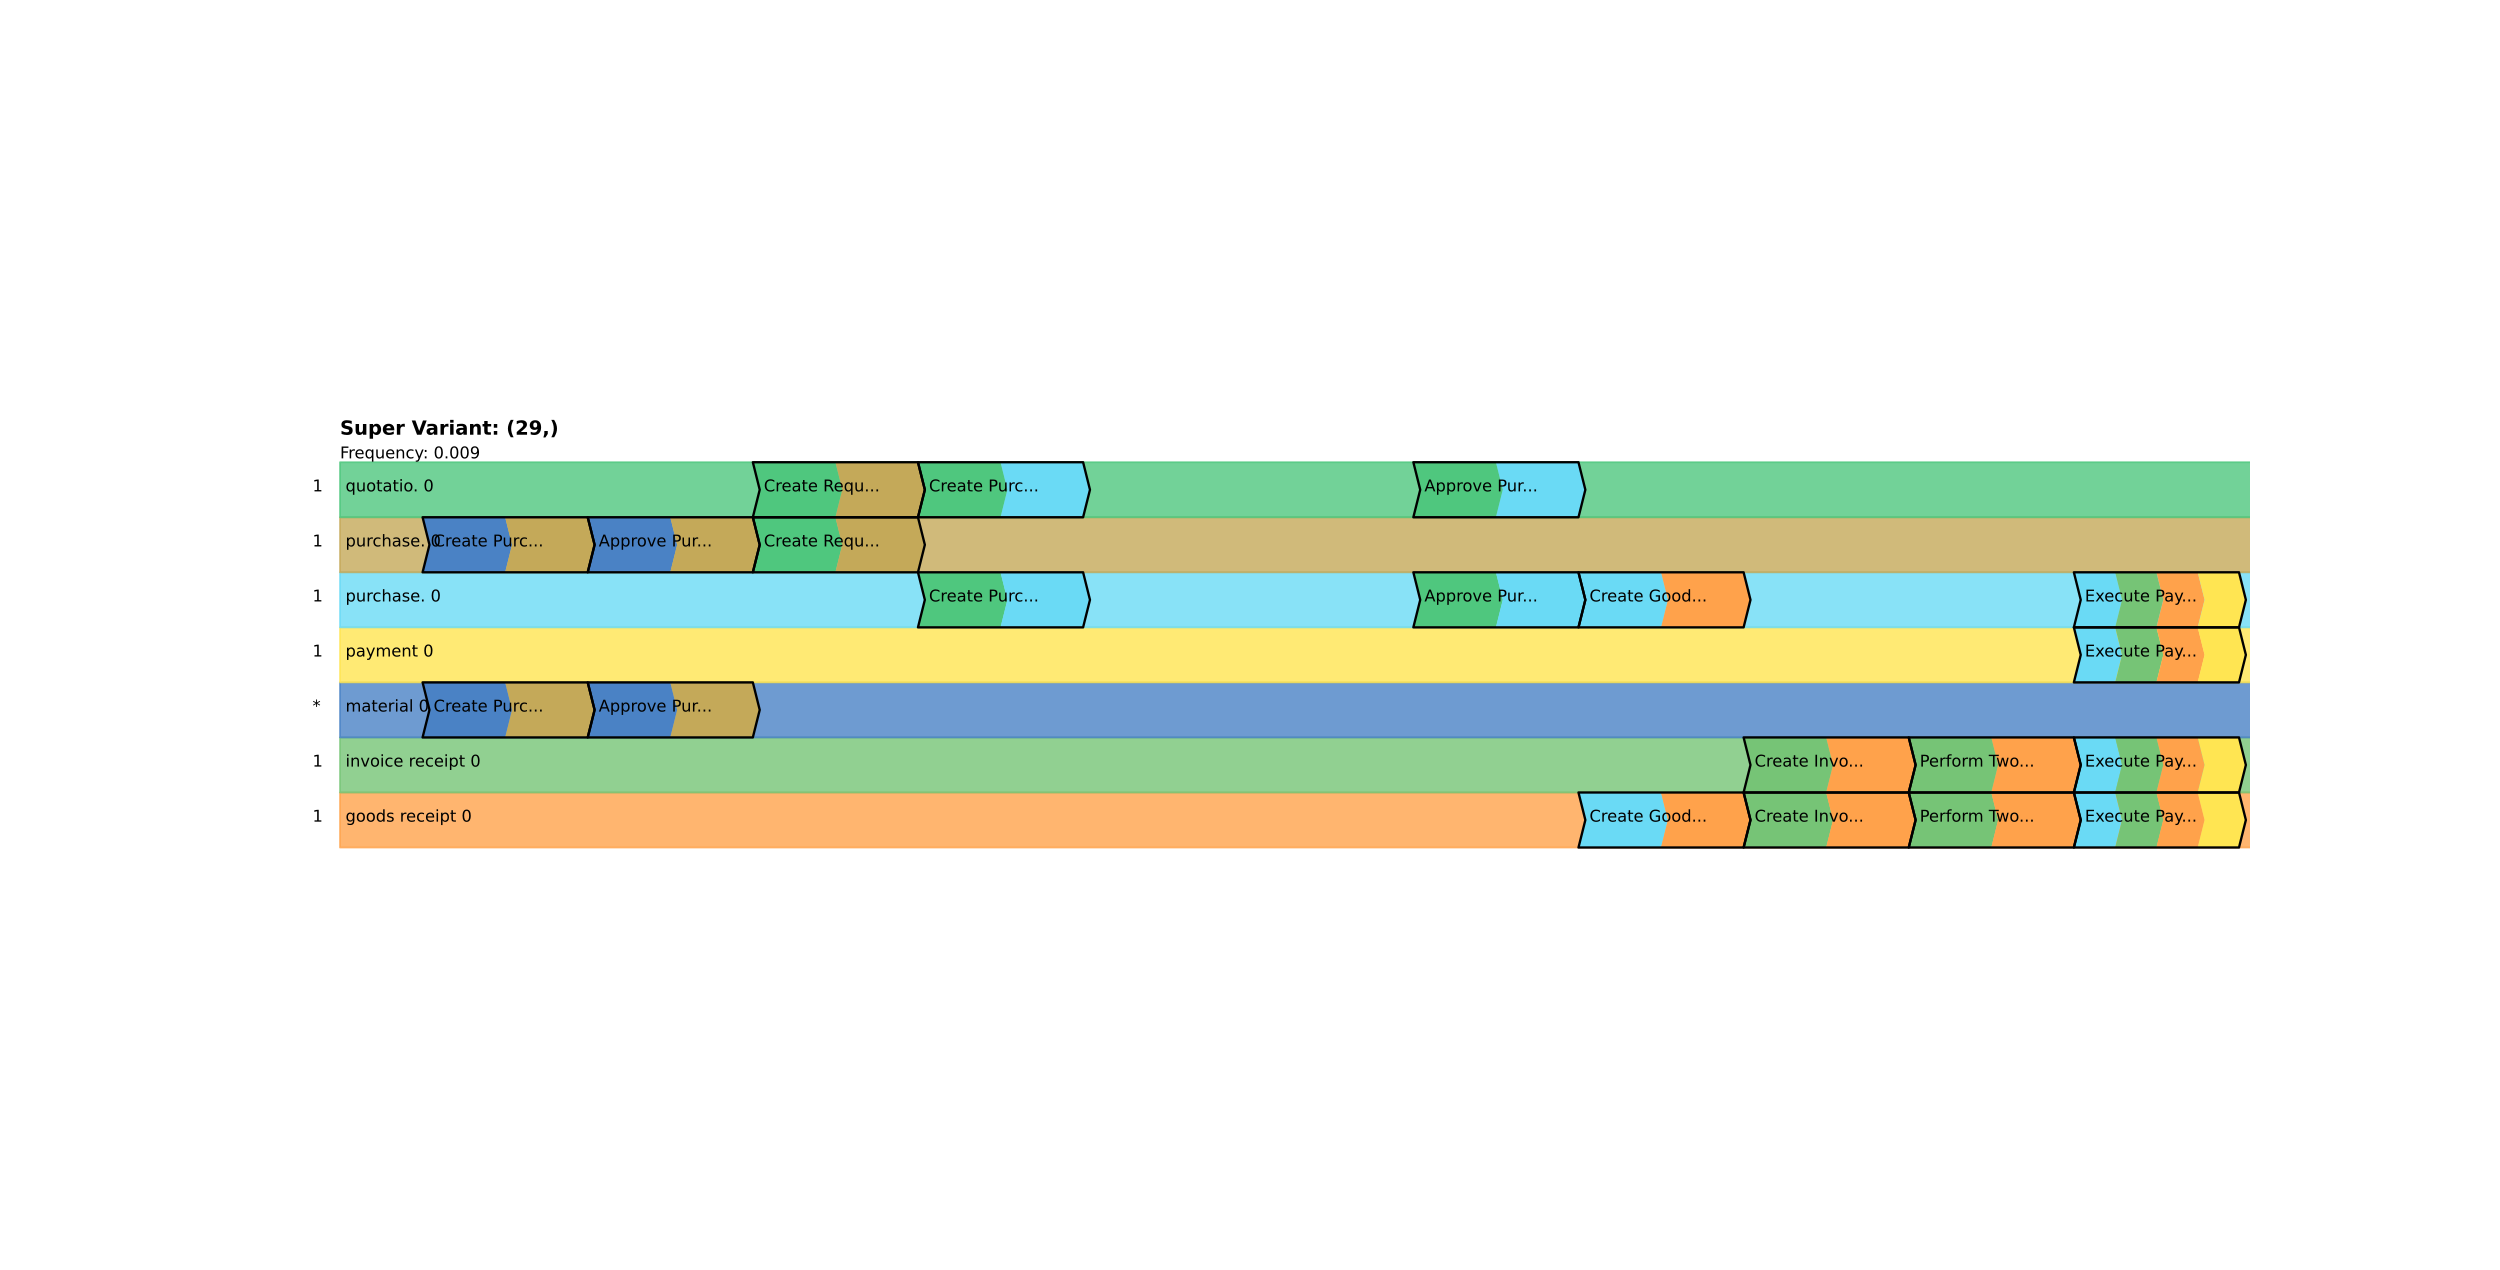 <?xml version="1.0" encoding="utf-8" standalone="no"?>
<!DOCTYPE svg PUBLIC "-//W3C//DTD SVG 1.1//EN"
  "http://www.w3.org/Graphics/SVG/1.1/DTD/svg11.dtd">
<!-- Created with matplotlib (https://matplotlib.org/) -->
<svg height="702pt" version="1.1" viewBox="0 0 1382.4 702" width="1382.4pt" xmlns="http://www.w3.org/2000/svg" xmlns:xlink="http://www.w3.org/1999/xlink">
 <defs>
  <style type="text/css">*{stroke-linecap:butt;stroke-linejoin:round;}</style>
 </defs>
 <g id="figure_1">
  <g id="patch_1">
   <path d="M 0 702 
L 1382.4 702 
L 1382.4 0 
L 0 0 
z
" style="fill:#ffffff;"/>
  </g>
  <g id="axes_1">
   <g id="patch_2">
    <path clip-path="url(#pa2eeb07bbd)" d="M 188.018 468.646 
L 1283.727 468.646 
L 1283.727 438.21 
L 188.018 438.21 
z
" style="fill:#ffa24b;opacity:0.8;stroke:#ffa24b;stroke-linejoin:miter;"/>
   </g>
   <g id="patch_3">
    <path clip-path="url(#pa2eeb07bbd)" d="M 188.018 438.21 
L 1283.727 438.21 
L 1283.727 407.774 
L 188.018 407.774 
z
" style="fill:#76c476;opacity:0.8;stroke:#76c476;stroke-linejoin:miter;"/>
   </g>
   <g id="patch_4">
    <path clip-path="url(#pa2eeb07bbd)" d="M 188.018 407.774 
L 1283.727 407.774 
L 1283.727 377.337 
L 188.018 377.337 
z
" style="fill:#4a82c5;opacity:0.8;stroke:#4a82c5;stroke-linejoin:miter;"/>
   </g>
   <g id="patch_5">
    <path clip-path="url(#pa2eeb07bbd)" d="M 188.018 377.337 
L 1283.727 377.337 
L 1283.727 346.901 
L 188.018 346.901 
z
" style="fill:#ffe552;opacity:0.8;stroke:#ffe552;stroke-linejoin:miter;"/>
   </g>
   <g id="patch_6">
    <path clip-path="url(#pa2eeb07bbd)" d="M 188.018 346.901 
L 1283.727 346.901 
L 1283.727 316.465 
L 188.018 316.465 
z
" style="fill:#6adaf5;opacity:0.8;stroke:#6adaf5;stroke-linejoin:miter;"/>
   </g>
   <g id="patch_7">
    <path clip-path="url(#pa2eeb07bbd)" d="M 188.018 316.465 
L 1283.727 316.465 
L 1283.727 286.028 
L 188.018 286.028 
z
" style="fill:#c4a959;opacity:0.8;stroke:#c4a959;stroke-linejoin:miter;"/>
   </g>
   <g id="patch_8">
    <path clip-path="url(#pa2eeb07bbd)" d="M 188.018 286.028 
L 1283.727 286.028 
L 1283.727 255.592 
L 188.018 255.592 
z
" style="fill:#4fc77e;opacity:0.8;stroke:#4fc77e;stroke-linejoin:miter;"/>
   </g>
   <g id="patch_9">
    <path clip-path="url(#pa2eeb07bbd)" d="M 872.836 468.646 
L 918.491 468.646 
L 922.295 453.428 
L 918.491 438.21 
L 872.836 438.21 
L 876.641 453.428 
z
" style="fill:#6adaf5;"/>
   </g>
   <g id="patch_10">
    <path clip-path="url(#pa2eeb07bbd)" d="M 918.491 468.646 
L 964.145 468.646 
L 967.95 453.428 
L 964.145 438.21 
L 918.491 438.21 
L 922.295 453.428 
z
" style="fill:#ffa24b;"/>
   </g>
   <g id="patch_11">
    <path clip-path="url(#pa2eeb07bbd)" d="M 964.145 468.646 
L 1009.8 468.646 
L 1013.605 453.428 
L 1009.8 438.21 
L 964.145 438.21 
L 967.95 453.428 
z
" style="fill:#76c476;"/>
   </g>
   <g id="patch_12">
    <path clip-path="url(#pa2eeb07bbd)" d="M 1009.8 468.646 
L 1055.455 468.646 
L 1059.259 453.428 
L 1055.455 438.21 
L 1009.8 438.21 
L 1013.605 453.428 
z
" style="fill:#ffa24b;"/>
   </g>
   <g id="patch_13">
    <path clip-path="url(#pa2eeb07bbd)" d="M 1055.455 468.646 
L 1101.109 468.646 
L 1104.914 453.428 
L 1101.109 438.21 
L 1055.455 438.21 
L 1059.259 453.428 
z
" style="fill:#76c476;"/>
   </g>
   <g id="patch_14">
    <path clip-path="url(#pa2eeb07bbd)" d="M 1101.109 468.646 
L 1146.764 468.646 
L 1150.568 453.428 
L 1146.764 438.21 
L 1101.109 438.21 
L 1104.914 453.428 
z
" style="fill:#ffa24b;"/>
   </g>
   <g id="patch_15">
    <path clip-path="url(#pa2eeb07bbd)" d="M 1146.764 468.646 
L 1169.591 468.646 
L 1173.395 453.428 
L 1169.591 438.21 
L 1146.764 438.21 
L 1150.568 453.428 
z
" style="fill:#6adaf5;"/>
   </g>
   <g id="patch_16">
    <path clip-path="url(#pa2eeb07bbd)" d="M 1169.591 468.646 
L 1192.418 468.646 
L 1196.223 453.428 
L 1192.418 438.21 
L 1169.591 438.21 
L 1173.395 453.428 
z
" style="fill:#76c476;"/>
   </g>
   <g id="patch_17">
    <path clip-path="url(#pa2eeb07bbd)" d="M 1192.418 468.646 
L 1215.245 468.646 
L 1219.05 453.428 
L 1215.245 438.21 
L 1192.418 438.21 
L 1196.223 453.428 
z
" style="fill:#ffa24b;"/>
   </g>
   <g id="patch_18">
    <path clip-path="url(#pa2eeb07bbd)" d="M 1215.245 468.646 
L 1238.073 468.646 
L 1241.877 453.428 
L 1238.073 438.21 
L 1215.245 438.21 
L 1219.05 453.428 
z
" style="fill:#ffe552;"/>
   </g>
   <g id="patch_19">
    <path clip-path="url(#pa2eeb07bbd)" d="M 964.145 438.21 
L 1009.8 438.21 
L 1013.605 422.992 
L 1009.8 407.774 
L 964.145 407.774 
L 967.95 422.992 
z
" style="fill:#76c476;"/>
   </g>
   <g id="patch_20">
    <path clip-path="url(#pa2eeb07bbd)" d="M 1009.8 438.21 
L 1055.455 438.21 
L 1059.259 422.992 
L 1055.455 407.774 
L 1009.8 407.774 
L 1013.605 422.992 
z
" style="fill:#ffa24b;"/>
   </g>
   <g id="patch_21">
    <path clip-path="url(#pa2eeb07bbd)" d="M 1055.455 438.21 
L 1101.109 438.21 
L 1104.914 422.992 
L 1101.109 407.774 
L 1055.455 407.774 
L 1059.259 422.992 
z
" style="fill:#76c476;"/>
   </g>
   <g id="patch_22">
    <path clip-path="url(#pa2eeb07bbd)" d="M 1101.109 438.21 
L 1146.764 438.21 
L 1150.568 422.992 
L 1146.764 407.774 
L 1101.109 407.774 
L 1104.914 422.992 
z
" style="fill:#ffa24b;"/>
   </g>
   <g id="patch_23">
    <path clip-path="url(#pa2eeb07bbd)" d="M 1146.764 438.21 
L 1169.591 438.21 
L 1173.395 422.992 
L 1169.591 407.774 
L 1146.764 407.774 
L 1150.568 422.992 
z
" style="fill:#6adaf5;"/>
   </g>
   <g id="patch_24">
    <path clip-path="url(#pa2eeb07bbd)" d="M 1169.591 438.21 
L 1192.418 438.21 
L 1196.223 422.992 
L 1192.418 407.774 
L 1169.591 407.774 
L 1173.395 422.992 
z
" style="fill:#76c476;"/>
   </g>
   <g id="patch_25">
    <path clip-path="url(#pa2eeb07bbd)" d="M 1192.418 438.21 
L 1215.245 438.21 
L 1219.05 422.992 
L 1215.245 407.774 
L 1192.418 407.774 
L 1196.223 422.992 
z
" style="fill:#ffa24b;"/>
   </g>
   <g id="patch_26">
    <path clip-path="url(#pa2eeb07bbd)" d="M 1215.245 438.21 
L 1238.073 438.21 
L 1241.877 422.992 
L 1238.073 407.774 
L 1215.245 407.774 
L 1219.05 422.992 
z
" style="fill:#ffe552;"/>
   </g>
   <g id="patch_27">
    <path clip-path="url(#pa2eeb07bbd)" d="M 233.673 407.774 
L 279.327 407.774 
L 283.132 392.555 
L 279.327 377.337 
L 233.673 377.337 
L 237.477 392.555 
z
" style="fill:#4a82c5;"/>
   </g>
   <g id="patch_28">
    <path clip-path="url(#pa2eeb07bbd)" d="M 279.327 407.774 
L 324.982 407.774 
L 328.786 392.555 
L 324.982 377.337 
L 279.327 377.337 
L 283.132 392.555 
z
" style="fill:#c4a959;"/>
   </g>
   <g id="patch_29">
    <path clip-path="url(#pa2eeb07bbd)" d="M 324.982 407.774 
L 370.636 407.774 
L 374.441 392.555 
L 370.636 377.337 
L 324.982 377.337 
L 328.786 392.555 
z
" style="fill:#4a82c5;"/>
   </g>
   <g id="patch_30">
    <path clip-path="url(#pa2eeb07bbd)" d="M 370.636 407.774 
L 416.291 407.774 
L 420.095 392.555 
L 416.291 377.337 
L 370.636 377.337 
L 374.441 392.555 
z
" style="fill:#c4a959;"/>
   </g>
   <g id="patch_31">
    <path clip-path="url(#pa2eeb07bbd)" d="M 1146.764 377.337 
L 1169.591 377.337 
L 1173.395 362.119 
L 1169.591 346.901 
L 1146.764 346.901 
L 1150.568 362.119 
z
" style="fill:#6adaf5;"/>
   </g>
   <g id="patch_32">
    <path clip-path="url(#pa2eeb07bbd)" d="M 1169.591 377.337 
L 1192.418 377.337 
L 1196.223 362.119 
L 1192.418 346.901 
L 1169.591 346.901 
L 1173.395 362.119 
z
" style="fill:#76c476;"/>
   </g>
   <g id="patch_33">
    <path clip-path="url(#pa2eeb07bbd)" d="M 1192.418 377.337 
L 1215.245 377.337 
L 1219.05 362.119 
L 1215.245 346.901 
L 1192.418 346.901 
L 1196.223 362.119 
z
" style="fill:#ffa24b;"/>
   </g>
   <g id="patch_34">
    <path clip-path="url(#pa2eeb07bbd)" d="M 1215.245 377.337 
L 1238.073 377.337 
L 1241.877 362.119 
L 1238.073 346.901 
L 1215.245 346.901 
L 1219.05 362.119 
z
" style="fill:#ffe552;"/>
   </g>
   <g id="patch_35">
    <path clip-path="url(#pa2eeb07bbd)" d="M 507.6 346.901 
L 553.255 346.901 
L 557.059 331.683 
L 553.255 316.465 
L 507.6 316.465 
L 511.405 331.683 
z
" style="fill:#4fc77e;"/>
   </g>
   <g id="patch_36">
    <path clip-path="url(#pa2eeb07bbd)" d="M 553.255 346.901 
L 598.909 346.901 
L 602.714 331.683 
L 598.909 316.465 
L 553.255 316.465 
L 557.059 331.683 
z
" style="fill:#6adaf5;"/>
   </g>
   <g id="patch_37">
    <path clip-path="url(#pa2eeb07bbd)" d="M 781.527 346.901 
L 827.182 346.901 
L 830.986 331.683 
L 827.182 316.465 
L 781.527 316.465 
L 785.332 331.683 
z
" style="fill:#4fc77e;"/>
   </g>
   <g id="patch_38">
    <path clip-path="url(#pa2eeb07bbd)" d="M 827.182 346.901 
L 872.836 346.901 
L 876.641 331.683 
L 872.836 316.465 
L 827.182 316.465 
L 830.986 331.683 
z
" style="fill:#6adaf5;"/>
   </g>
   <g id="patch_39">
    <path clip-path="url(#pa2eeb07bbd)" d="M 872.836 346.901 
L 918.491 346.901 
L 922.295 331.683 
L 918.491 316.465 
L 872.836 316.465 
L 876.641 331.683 
z
" style="fill:#6adaf5;"/>
   </g>
   <g id="patch_40">
    <path clip-path="url(#pa2eeb07bbd)" d="M 918.491 346.901 
L 964.145 346.901 
L 967.95 331.683 
L 964.145 316.465 
L 918.491 316.465 
L 922.295 331.683 
z
" style="fill:#ffa24b;"/>
   </g>
   <g id="patch_41">
    <path clip-path="url(#pa2eeb07bbd)" d="M 1146.764 346.901 
L 1169.591 346.901 
L 1173.395 331.683 
L 1169.591 316.465 
L 1146.764 316.465 
L 1150.568 331.683 
z
" style="fill:#6adaf5;"/>
   </g>
   <g id="patch_42">
    <path clip-path="url(#pa2eeb07bbd)" d="M 1169.591 346.901 
L 1192.418 346.901 
L 1196.223 331.683 
L 1192.418 316.465 
L 1169.591 316.465 
L 1173.395 331.683 
z
" style="fill:#76c476;"/>
   </g>
   <g id="patch_43">
    <path clip-path="url(#pa2eeb07bbd)" d="M 1192.418 346.901 
L 1215.245 346.901 
L 1219.05 331.683 
L 1215.245 316.465 
L 1192.418 316.465 
L 1196.223 331.683 
z
" style="fill:#ffa24b;"/>
   </g>
   <g id="patch_44">
    <path clip-path="url(#pa2eeb07bbd)" d="M 1215.245 346.901 
L 1238.073 346.901 
L 1241.877 331.683 
L 1238.073 316.465 
L 1215.245 316.465 
L 1219.05 331.683 
z
" style="fill:#ffe552;"/>
   </g>
   <g id="patch_45">
    <path clip-path="url(#pa2eeb07bbd)" d="M 233.673 316.465 
L 279.327 316.465 
L 283.132 301.246 
L 279.327 286.028 
L 233.673 286.028 
L 237.477 301.246 
z
" style="fill:#4a82c5;"/>
   </g>
   <g id="patch_46">
    <path clip-path="url(#pa2eeb07bbd)" d="M 279.327 316.465 
L 324.982 316.465 
L 328.786 301.246 
L 324.982 286.028 
L 279.327 286.028 
L 283.132 301.246 
z
" style="fill:#c4a959;"/>
   </g>
   <g id="patch_47">
    <path clip-path="url(#pa2eeb07bbd)" d="M 324.982 316.465 
L 370.636 316.465 
L 374.441 301.246 
L 370.636 286.028 
L 324.982 286.028 
L 328.786 301.246 
z
" style="fill:#4a82c5;"/>
   </g>
   <g id="patch_48">
    <path clip-path="url(#pa2eeb07bbd)" d="M 370.636 316.465 
L 416.291 316.465 
L 420.095 301.246 
L 416.291 286.028 
L 370.636 286.028 
L 374.441 301.246 
z
" style="fill:#c4a959;"/>
   </g>
   <g id="patch_49">
    <path clip-path="url(#pa2eeb07bbd)" d="M 416.291 316.465 
L 461.945 316.465 
L 465.75 301.246 
L 461.945 286.028 
L 416.291 286.028 
L 420.095 301.246 
z
" style="fill:#4fc77e;"/>
   </g>
   <g id="patch_50">
    <path clip-path="url(#pa2eeb07bbd)" d="M 461.945 316.465 
L 507.6 316.465 
L 511.405 301.246 
L 507.6 286.028 
L 461.945 286.028 
L 465.75 301.246 
z
" style="fill:#c4a959;"/>
   </g>
   <g id="patch_51">
    <path clip-path="url(#pa2eeb07bbd)" d="M 416.291 286.028 
L 461.945 286.028 
L 465.75 270.81 
L 461.945 255.592 
L 416.291 255.592 
L 420.095 270.81 
z
" style="fill:#4fc77e;"/>
   </g>
   <g id="patch_52">
    <path clip-path="url(#pa2eeb07bbd)" d="M 461.945 286.028 
L 507.6 286.028 
L 511.405 270.81 
L 507.6 255.592 
L 461.945 255.592 
L 465.75 270.81 
z
" style="fill:#c4a959;"/>
   </g>
   <g id="patch_53">
    <path clip-path="url(#pa2eeb07bbd)" d="M 507.6 286.028 
L 553.255 286.028 
L 557.059 270.81 
L 553.255 255.592 
L 507.6 255.592 
L 511.405 270.81 
z
" style="fill:#4fc77e;"/>
   </g>
   <g id="patch_54">
    <path clip-path="url(#pa2eeb07bbd)" d="M 553.255 286.028 
L 598.909 286.028 
L 602.714 270.81 
L 598.909 255.592 
L 553.255 255.592 
L 557.059 270.81 
z
" style="fill:#6adaf5;"/>
   </g>
   <g id="patch_55">
    <path clip-path="url(#pa2eeb07bbd)" d="M 781.527 286.028 
L 827.182 286.028 
L 830.986 270.81 
L 827.182 255.592 
L 781.527 255.592 
L 785.332 270.81 
z
" style="fill:#4fc77e;"/>
   </g>
   <g id="patch_56">
    <path clip-path="url(#pa2eeb07bbd)" d="M 827.182 286.028 
L 872.836 286.028 
L 876.641 270.81 
L 872.836 255.592 
L 827.182 255.592 
L 830.986 270.81 
z
" style="fill:#6adaf5;"/>
   </g>
   <g id="text_1">
    <!-- 1 -->
    <g transform="translate(172.8 454.341)scale(0.09 -0.09)">
     <defs>
      <path d="M 12.406 8.297 
L 28.516 8.297 
L 28.516 63.922 
L 10.984 60.406 
L 10.984 69.391 
L 28.422 72.906 
L 38.281 72.906 
L 38.281 8.297 
L 54.391 8.297 
L 54.391 0 
L 12.406 0 
z
" id="DejaVuSans-49"/>
     </defs>
     <use xlink:href="#DejaVuSans-49"/>
    </g>
   </g>
   <g id="text_2">
    <!-- goods receipt 0 -->
    <g transform="translate(191.062 454.341)scale(0.09 -0.09)">
     <defs>
      <path d="M 45.406 27.984 
Q 45.406 37.75 41.375 43.109 
Q 37.359 48.484 30.078 48.484 
Q 22.859 48.484 18.828 43.109 
Q 14.797 37.75 14.797 27.984 
Q 14.797 18.266 18.828 12.891 
Q 22.859 7.516 30.078 7.516 
Q 37.359 7.516 41.375 12.891 
Q 45.406 18.266 45.406 27.984 
z
M 54.391 6.781 
Q 54.391 -7.172 48.188 -13.984 
Q 42 -20.797 29.203 -20.797 
Q 24.469 -20.797 20.266 -20.094 
Q 16.062 -19.391 12.109 -17.922 
L 12.109 -9.188 
Q 16.062 -11.328 19.922 -12.344 
Q 23.781 -13.375 27.781 -13.375 
Q 36.625 -13.375 41.016 -8.766 
Q 45.406 -4.156 45.406 5.172 
L 45.406 9.625 
Q 42.625 4.781 38.281 2.391 
Q 33.938 0 27.875 0 
Q 17.828 0 11.672 7.656 
Q 5.516 15.328 5.516 27.984 
Q 5.516 40.672 11.672 48.328 
Q 17.828 56 27.875 56 
Q 33.938 56 38.281 53.609 
Q 42.625 51.219 45.406 46.391 
L 45.406 54.688 
L 54.391 54.688 
z
" id="DejaVuSans-103"/>
      <path d="M 30.609 48.391 
Q 23.391 48.391 19.188 42.75 
Q 14.984 37.109 14.984 27.297 
Q 14.984 17.484 19.156 11.844 
Q 23.344 6.203 30.609 6.203 
Q 37.797 6.203 41.984 11.859 
Q 46.188 17.531 46.188 27.297 
Q 46.188 37.016 41.984 42.703 
Q 37.797 48.391 30.609 48.391 
z
M 30.609 56 
Q 42.328 56 49.016 48.375 
Q 55.719 40.766 55.719 27.297 
Q 55.719 13.875 49.016 6.219 
Q 42.328 -1.422 30.609 -1.422 
Q 18.844 -1.422 12.172 6.219 
Q 5.516 13.875 5.516 27.297 
Q 5.516 40.766 12.172 48.375 
Q 18.844 56 30.609 56 
z
" id="DejaVuSans-111"/>
      <path d="M 45.406 46.391 
L 45.406 75.984 
L 54.391 75.984 
L 54.391 0 
L 45.406 0 
L 45.406 8.203 
Q 42.578 3.328 38.25 0.953 
Q 33.938 -1.422 27.875 -1.422 
Q 17.969 -1.422 11.734 6.484 
Q 5.516 14.406 5.516 27.297 
Q 5.516 40.188 11.734 48.094 
Q 17.969 56 27.875 56 
Q 33.938 56 38.25 53.625 
Q 42.578 51.266 45.406 46.391 
z
M 14.797 27.297 
Q 14.797 17.391 18.875 11.75 
Q 22.953 6.109 30.078 6.109 
Q 37.203 6.109 41.297 11.75 
Q 45.406 17.391 45.406 27.297 
Q 45.406 37.203 41.297 42.844 
Q 37.203 48.484 30.078 48.484 
Q 22.953 48.484 18.875 42.844 
Q 14.797 37.203 14.797 27.297 
z
" id="DejaVuSans-100"/>
      <path d="M 44.281 53.078 
L 44.281 44.578 
Q 40.484 46.531 36.375 47.5 
Q 32.281 48.484 27.875 48.484 
Q 21.188 48.484 17.844 46.438 
Q 14.5 44.391 14.5 40.281 
Q 14.5 37.156 16.891 35.375 
Q 19.281 33.594 26.516 31.984 
L 29.594 31.297 
Q 39.156 29.25 43.188 25.516 
Q 47.219 21.781 47.219 15.094 
Q 47.219 7.469 41.188 3.016 
Q 35.156 -1.422 24.609 -1.422 
Q 20.219 -1.422 15.453 -0.562 
Q 10.688 0.297 5.422 2 
L 5.422 11.281 
Q 10.406 8.688 15.234 7.391 
Q 20.062 6.109 24.812 6.109 
Q 31.156 6.109 34.562 8.281 
Q 37.984 10.453 37.984 14.406 
Q 37.984 18.062 35.516 20.016 
Q 33.062 21.969 24.703 23.781 
L 21.578 24.516 
Q 13.234 26.266 9.516 29.906 
Q 5.812 33.547 5.812 39.891 
Q 5.812 47.609 11.281 51.797 
Q 16.75 56 26.812 56 
Q 31.781 56 36.172 55.266 
Q 40.578 54.547 44.281 53.078 
z
" id="DejaVuSans-115"/>
      <path id="DejaVuSans-32"/>
      <path d="M 41.109 46.297 
Q 39.594 47.172 37.812 47.578 
Q 36.031 48 33.891 48 
Q 26.266 48 22.188 43.047 
Q 18.109 38.094 18.109 28.812 
L 18.109 0 
L 9.078 0 
L 9.078 54.688 
L 18.109 54.688 
L 18.109 46.188 
Q 20.953 51.172 25.484 53.578 
Q 30.031 56 36.531 56 
Q 37.453 56 38.578 55.875 
Q 39.703 55.766 41.062 55.516 
z
" id="DejaVuSans-114"/>
      <path d="M 56.203 29.594 
L 56.203 25.203 
L 14.891 25.203 
Q 15.484 15.922 20.484 11.062 
Q 25.484 6.203 34.422 6.203 
Q 39.594 6.203 44.453 7.469 
Q 49.312 8.734 54.109 11.281 
L 54.109 2.781 
Q 49.266 0.734 44.188 -0.344 
Q 39.109 -1.422 33.891 -1.422 
Q 20.797 -1.422 13.156 6.188 
Q 5.516 13.812 5.516 26.812 
Q 5.516 40.234 12.766 48.109 
Q 20.016 56 32.328 56 
Q 43.359 56 49.781 48.891 
Q 56.203 41.797 56.203 29.594 
z
M 47.219 32.234 
Q 47.125 39.594 43.094 43.984 
Q 39.062 48.391 32.422 48.391 
Q 24.906 48.391 20.391 44.141 
Q 15.875 39.891 15.188 32.172 
z
" id="DejaVuSans-101"/>
      <path d="M 48.781 52.594 
L 48.781 44.188 
Q 44.969 46.297 41.141 47.344 
Q 37.312 48.391 33.406 48.391 
Q 24.656 48.391 19.812 42.844 
Q 14.984 37.312 14.984 27.297 
Q 14.984 17.281 19.812 11.734 
Q 24.656 6.203 33.406 6.203 
Q 37.312 6.203 41.141 7.25 
Q 44.969 8.297 48.781 10.406 
L 48.781 2.094 
Q 45.016 0.344 40.984 -0.531 
Q 36.969 -1.422 32.422 -1.422 
Q 20.062 -1.422 12.781 6.344 
Q 5.516 14.109 5.516 27.297 
Q 5.516 40.672 12.859 48.328 
Q 20.219 56 33.016 56 
Q 37.156 56 41.109 55.141 
Q 45.062 54.297 48.781 52.594 
z
" id="DejaVuSans-99"/>
      <path d="M 9.422 54.688 
L 18.406 54.688 
L 18.406 0 
L 9.422 0 
z
M 9.422 75.984 
L 18.406 75.984 
L 18.406 64.594 
L 9.422 64.594 
z
" id="DejaVuSans-105"/>
      <path d="M 18.109 8.203 
L 18.109 -20.797 
L 9.078 -20.797 
L 9.078 54.688 
L 18.109 54.688 
L 18.109 46.391 
Q 20.953 51.266 25.266 53.625 
Q 29.594 56 35.594 56 
Q 45.562 56 51.781 48.094 
Q 58.016 40.188 58.016 27.297 
Q 58.016 14.406 51.781 6.484 
Q 45.562 -1.422 35.594 -1.422 
Q 29.594 -1.422 25.266 0.953 
Q 20.953 3.328 18.109 8.203 
z
M 48.688 27.297 
Q 48.688 37.203 44.609 42.844 
Q 40.531 48.484 33.406 48.484 
Q 26.266 48.484 22.188 42.844 
Q 18.109 37.203 18.109 27.297 
Q 18.109 17.391 22.188 11.75 
Q 26.266 6.109 33.406 6.109 
Q 40.531 6.109 44.609 11.75 
Q 48.688 17.391 48.688 27.297 
z
" id="DejaVuSans-112"/>
      <path d="M 18.312 70.219 
L 18.312 54.688 
L 36.812 54.688 
L 36.812 47.703 
L 18.312 47.703 
L 18.312 18.016 
Q 18.312 11.328 20.141 9.422 
Q 21.969 7.516 27.594 7.516 
L 36.812 7.516 
L 36.812 0 
L 27.594 0 
Q 17.188 0 13.234 3.875 
Q 9.281 7.766 9.281 18.016 
L 9.281 47.703 
L 2.688 47.703 
L 2.688 54.688 
L 9.281 54.688 
L 9.281 70.219 
z
" id="DejaVuSans-116"/>
      <path d="M 31.781 66.406 
Q 24.172 66.406 20.328 58.906 
Q 16.5 51.422 16.5 36.375 
Q 16.5 21.391 20.328 13.891 
Q 24.172 6.391 31.781 6.391 
Q 39.453 6.391 43.281 13.891 
Q 47.125 21.391 47.125 36.375 
Q 47.125 51.422 43.281 58.906 
Q 39.453 66.406 31.781 66.406 
z
M 31.781 74.219 
Q 44.047 74.219 50.516 64.516 
Q 56.984 54.828 56.984 36.375 
Q 56.984 17.969 50.516 8.266 
Q 44.047 -1.422 31.781 -1.422 
Q 19.531 -1.422 13.062 8.266 
Q 6.594 17.969 6.594 36.375 
Q 6.594 54.828 13.062 64.516 
Q 19.531 74.219 31.781 74.219 
z
" id="DejaVuSans-48"/>
     </defs>
     <use xlink:href="#DejaVuSans-103"/>
     <use x="63.477" xlink:href="#DejaVuSans-111"/>
     <use x="124.658" xlink:href="#DejaVuSans-111"/>
     <use x="185.84" xlink:href="#DejaVuSans-100"/>
     <use x="249.316" xlink:href="#DejaVuSans-115"/>
     <use x="301.416" xlink:href="#DejaVuSans-32"/>
     <use x="333.203" xlink:href="#DejaVuSans-114"/>
     <use x="372.066" xlink:href="#DejaVuSans-101"/>
     <use x="433.59" xlink:href="#DejaVuSans-99"/>
     <use x="488.57" xlink:href="#DejaVuSans-101"/>
     <use x="550.094" xlink:href="#DejaVuSans-105"/>
     <use x="577.877" xlink:href="#DejaVuSans-112"/>
     <use x="641.354" xlink:href="#DejaVuSans-116"/>
     <use x="680.562" xlink:href="#DejaVuSans-32"/>
     <use x="712.35" xlink:href="#DejaVuSans-48"/>
    </g>
   </g>
   <g id="text_3">
    <!-- 1 -->
    <g transform="translate(172.8 423.905)scale(0.09 -0.09)">
     <use xlink:href="#DejaVuSans-49"/>
    </g>
   </g>
   <g id="text_4">
    <!-- invoice receipt 0 -->
    <g transform="translate(191.062 423.905)scale(0.09 -0.09)">
     <defs>
      <path d="M 54.891 33.016 
L 54.891 0 
L 45.906 0 
L 45.906 32.719 
Q 45.906 40.484 42.875 44.328 
Q 39.844 48.188 33.797 48.188 
Q 26.516 48.188 22.312 43.547 
Q 18.109 38.922 18.109 30.906 
L 18.109 0 
L 9.078 0 
L 9.078 54.688 
L 18.109 54.688 
L 18.109 46.188 
Q 21.344 51.125 25.703 53.562 
Q 30.078 56 35.797 56 
Q 45.219 56 50.047 50.172 
Q 54.891 44.344 54.891 33.016 
z
" id="DejaVuSans-110"/>
      <path d="M 2.984 54.688 
L 12.5 54.688 
L 29.594 8.797 
L 46.688 54.688 
L 56.203 54.688 
L 35.688 0 
L 23.484 0 
z
" id="DejaVuSans-118"/>
     </defs>
     <use xlink:href="#DejaVuSans-105"/>
     <use x="27.783" xlink:href="#DejaVuSans-110"/>
     <use x="91.162" xlink:href="#DejaVuSans-118"/>
     <use x="150.342" xlink:href="#DejaVuSans-111"/>
     <use x="211.523" xlink:href="#DejaVuSans-105"/>
     <use x="239.307" xlink:href="#DejaVuSans-99"/>
     <use x="294.287" xlink:href="#DejaVuSans-101"/>
     <use x="355.811" xlink:href="#DejaVuSans-32"/>
     <use x="387.598" xlink:href="#DejaVuSans-114"/>
     <use x="426.461" xlink:href="#DejaVuSans-101"/>
     <use x="487.984" xlink:href="#DejaVuSans-99"/>
     <use x="542.965" xlink:href="#DejaVuSans-101"/>
     <use x="604.488" xlink:href="#DejaVuSans-105"/>
     <use x="632.271" xlink:href="#DejaVuSans-112"/>
     <use x="695.748" xlink:href="#DejaVuSans-116"/>
     <use x="734.957" xlink:href="#DejaVuSans-32"/>
     <use x="766.744" xlink:href="#DejaVuSans-48"/>
    </g>
   </g>
   <g id="text_5">
    <!-- * -->
    <g transform="translate(172.8 393.469)scale(0.09 -0.09)">
     <defs>
      <path d="M 47.016 60.891 
L 29.5 51.422 
L 47.016 41.891 
L 44.188 37.109 
L 27.781 47.016 
L 27.781 28.609 
L 22.219 28.609 
L 22.219 47.016 
L 5.812 37.109 
L 2.984 41.891 
L 20.516 51.422 
L 2.984 60.891 
L 5.812 65.719 
L 22.219 55.812 
L 22.219 74.219 
L 27.781 74.219 
L 27.781 55.812 
L 44.188 65.719 
z
" id="DejaVuSans-42"/>
     </defs>
     <use xlink:href="#DejaVuSans-42"/>
    </g>
   </g>
   <g id="text_6">
    <!-- material 0 -->
    <g transform="translate(191.062 393.469)scale(0.09 -0.09)">
     <defs>
      <path d="M 52 44.188 
Q 55.375 50.25 60.062 53.125 
Q 64.75 56 71.094 56 
Q 79.641 56 84.281 50.016 
Q 88.922 44.047 88.922 33.016 
L 88.922 0 
L 79.891 0 
L 79.891 32.719 
Q 79.891 40.578 77.094 44.375 
Q 74.312 48.188 68.609 48.188 
Q 61.625 48.188 57.562 43.547 
Q 53.516 38.922 53.516 30.906 
L 53.516 0 
L 44.484 0 
L 44.484 32.719 
Q 44.484 40.625 41.703 44.406 
Q 38.922 48.188 33.109 48.188 
Q 26.219 48.188 22.156 43.531 
Q 18.109 38.875 18.109 30.906 
L 18.109 0 
L 9.078 0 
L 9.078 54.688 
L 18.109 54.688 
L 18.109 46.188 
Q 21.188 51.219 25.484 53.609 
Q 29.781 56 35.688 56 
Q 41.656 56 45.828 52.969 
Q 50 49.953 52 44.188 
z
" id="DejaVuSans-109"/>
      <path d="M 34.281 27.484 
Q 23.391 27.484 19.188 25 
Q 14.984 22.516 14.984 16.5 
Q 14.984 11.719 18.141 8.906 
Q 21.297 6.109 26.703 6.109 
Q 34.188 6.109 38.703 11.406 
Q 43.219 16.703 43.219 25.484 
L 43.219 27.484 
z
M 52.203 31.203 
L 52.203 0 
L 43.219 0 
L 43.219 8.297 
Q 40.141 3.328 35.547 0.953 
Q 30.953 -1.422 24.312 -1.422 
Q 15.922 -1.422 10.953 3.297 
Q 6 8.016 6 15.922 
Q 6 25.141 12.172 29.828 
Q 18.359 34.516 30.609 34.516 
L 43.219 34.516 
L 43.219 35.406 
Q 43.219 41.609 39.141 45 
Q 35.062 48.391 27.688 48.391 
Q 23 48.391 18.547 47.266 
Q 14.109 46.141 10.016 43.891 
L 10.016 52.203 
Q 14.938 54.109 19.578 55.047 
Q 24.219 56 28.609 56 
Q 40.484 56 46.344 49.844 
Q 52.203 43.703 52.203 31.203 
z
" id="DejaVuSans-97"/>
      <path d="M 9.422 75.984 
L 18.406 75.984 
L 18.406 0 
L 9.422 0 
z
" id="DejaVuSans-108"/>
     </defs>
     <use xlink:href="#DejaVuSans-109"/>
     <use x="97.412" xlink:href="#DejaVuSans-97"/>
     <use x="158.691" xlink:href="#DejaVuSans-116"/>
     <use x="197.9" xlink:href="#DejaVuSans-101"/>
     <use x="259.424" xlink:href="#DejaVuSans-114"/>
     <use x="300.537" xlink:href="#DejaVuSans-105"/>
     <use x="328.32" xlink:href="#DejaVuSans-97"/>
     <use x="389.6" xlink:href="#DejaVuSans-108"/>
     <use x="417.383" xlink:href="#DejaVuSans-32"/>
     <use x="449.17" xlink:href="#DejaVuSans-48"/>
    </g>
   </g>
   <g id="text_7">
    <!-- 1 -->
    <g transform="translate(172.8 363.032)scale(0.09 -0.09)">
     <use xlink:href="#DejaVuSans-49"/>
    </g>
   </g>
   <g id="text_8">
    <!-- payment 0 -->
    <g transform="translate(191.062 363.032)scale(0.09 -0.09)">
     <defs>
      <path d="M 32.172 -5.078 
Q 28.375 -14.844 24.75 -17.812 
Q 21.141 -20.797 15.094 -20.797 
L 7.906 -20.797 
L 7.906 -13.281 
L 13.188 -13.281 
Q 16.891 -13.281 18.938 -11.516 
Q 21 -9.766 23.484 -3.219 
L 25.094 0.875 
L 2.984 54.688 
L 12.5 54.688 
L 29.594 11.922 
L 46.688 54.688 
L 56.203 54.688 
z
" id="DejaVuSans-121"/>
     </defs>
     <use xlink:href="#DejaVuSans-112"/>
     <use x="63.477" xlink:href="#DejaVuSans-97"/>
     <use x="124.756" xlink:href="#DejaVuSans-121"/>
     <use x="183.936" xlink:href="#DejaVuSans-109"/>
     <use x="281.348" xlink:href="#DejaVuSans-101"/>
     <use x="342.871" xlink:href="#DejaVuSans-110"/>
     <use x="406.25" xlink:href="#DejaVuSans-116"/>
     <use x="445.459" xlink:href="#DejaVuSans-32"/>
     <use x="477.246" xlink:href="#DejaVuSans-48"/>
    </g>
   </g>
   <g id="text_9">
    <!-- 1 -->
    <g transform="translate(172.8 332.596)scale(0.09 -0.09)">
     <use xlink:href="#DejaVuSans-49"/>
    </g>
   </g>
   <g id="text_10">
    <!-- purchase. 0 -->
    <g transform="translate(191.062 332.596)scale(0.09 -0.09)">
     <defs>
      <path d="M 8.5 21.578 
L 8.5 54.688 
L 17.484 54.688 
L 17.484 21.922 
Q 17.484 14.156 20.5 10.266 
Q 23.531 6.391 29.594 6.391 
Q 36.859 6.391 41.078 11.031 
Q 45.312 15.672 45.312 23.688 
L 45.312 54.688 
L 54.297 54.688 
L 54.297 0 
L 45.312 0 
L 45.312 8.406 
Q 42.047 3.422 37.719 1 
Q 33.406 -1.422 27.688 -1.422 
Q 18.266 -1.422 13.375 4.438 
Q 8.5 10.297 8.5 21.578 
z
M 31.109 56 
z
" id="DejaVuSans-117"/>
      <path d="M 54.891 33.016 
L 54.891 0 
L 45.906 0 
L 45.906 32.719 
Q 45.906 40.484 42.875 44.328 
Q 39.844 48.188 33.797 48.188 
Q 26.516 48.188 22.312 43.547 
Q 18.109 38.922 18.109 30.906 
L 18.109 0 
L 9.078 0 
L 9.078 75.984 
L 18.109 75.984 
L 18.109 46.188 
Q 21.344 51.125 25.703 53.562 
Q 30.078 56 35.797 56 
Q 45.219 56 50.047 50.172 
Q 54.891 44.344 54.891 33.016 
z
" id="DejaVuSans-104"/>
      <path d="M 10.688 12.406 
L 21 12.406 
L 21 0 
L 10.688 0 
z
" id="DejaVuSans-46"/>
     </defs>
     <use xlink:href="#DejaVuSans-112"/>
     <use x="63.477" xlink:href="#DejaVuSans-117"/>
     <use x="126.855" xlink:href="#DejaVuSans-114"/>
     <use x="165.719" xlink:href="#DejaVuSans-99"/>
     <use x="220.699" xlink:href="#DejaVuSans-104"/>
     <use x="284.078" xlink:href="#DejaVuSans-97"/>
     <use x="345.357" xlink:href="#DejaVuSans-115"/>
     <use x="397.457" xlink:href="#DejaVuSans-101"/>
     <use x="458.98" xlink:href="#DejaVuSans-46"/>
     <use x="490.768" xlink:href="#DejaVuSans-32"/>
     <use x="522.555" xlink:href="#DejaVuSans-48"/>
    </g>
   </g>
   <g id="text_11">
    <!-- 1 -->
    <g transform="translate(172.8 302.159)scale(0.09 -0.09)">
     <use xlink:href="#DejaVuSans-49"/>
    </g>
   </g>
   <g id="text_12">
    <!-- purchase. 0 -->
    <g transform="translate(191.062 302.159)scale(0.09 -0.09)">
     <use xlink:href="#DejaVuSans-112"/>
     <use x="63.477" xlink:href="#DejaVuSans-117"/>
     <use x="126.855" xlink:href="#DejaVuSans-114"/>
     <use x="165.719" xlink:href="#DejaVuSans-99"/>
     <use x="220.699" xlink:href="#DejaVuSans-104"/>
     <use x="284.078" xlink:href="#DejaVuSans-97"/>
     <use x="345.357" xlink:href="#DejaVuSans-115"/>
     <use x="397.457" xlink:href="#DejaVuSans-101"/>
     <use x="458.98" xlink:href="#DejaVuSans-46"/>
     <use x="490.768" xlink:href="#DejaVuSans-32"/>
     <use x="522.555" xlink:href="#DejaVuSans-48"/>
    </g>
   </g>
   <g id="text_13">
    <!-- 1 -->
    <g transform="translate(172.8 271.723)scale(0.09 -0.09)">
     <use xlink:href="#DejaVuSans-49"/>
    </g>
   </g>
   <g id="text_14">
    <!-- quotatio. 0 -->
    <g transform="translate(191.062 271.723)scale(0.09 -0.09)">
     <defs>
      <path d="M 14.797 27.297 
Q 14.797 17.391 18.875 11.75 
Q 22.953 6.109 30.078 6.109 
Q 37.203 6.109 41.297 11.75 
Q 45.406 17.391 45.406 27.297 
Q 45.406 37.203 41.297 42.844 
Q 37.203 48.484 30.078 48.484 
Q 22.953 48.484 18.875 42.844 
Q 14.797 37.203 14.797 27.297 
z
M 45.406 8.203 
Q 42.578 3.328 38.25 0.953 
Q 33.938 -1.422 27.875 -1.422 
Q 17.969 -1.422 11.734 6.484 
Q 5.516 14.406 5.516 27.297 
Q 5.516 40.188 11.734 48.094 
Q 17.969 56 27.875 56 
Q 33.938 56 38.25 53.625 
Q 42.578 51.266 45.406 46.391 
L 45.406 54.688 
L 54.391 54.688 
L 54.391 -20.797 
L 45.406 -20.797 
z
" id="DejaVuSans-113"/>
     </defs>
     <use xlink:href="#DejaVuSans-113"/>
     <use x="63.477" xlink:href="#DejaVuSans-117"/>
     <use x="126.855" xlink:href="#DejaVuSans-111"/>
     <use x="188.037" xlink:href="#DejaVuSans-116"/>
     <use x="227.246" xlink:href="#DejaVuSans-97"/>
     <use x="288.525" xlink:href="#DejaVuSans-116"/>
     <use x="327.734" xlink:href="#DejaVuSans-105"/>
     <use x="355.518" xlink:href="#DejaVuSans-111"/>
     <use x="414.949" xlink:href="#DejaVuSans-46"/>
     <use x="446.736" xlink:href="#DejaVuSans-32"/>
     <use x="478.523" xlink:href="#DejaVuSans-48"/>
    </g>
   </g>
   <g id="text_15">
    <!-- Frequency: 0.009 -->
    <g transform="translate(188.018 253.461)scale(0.09 -0.09)">
     <defs>
      <path d="M 9.812 72.906 
L 51.703 72.906 
L 51.703 64.594 
L 19.672 64.594 
L 19.672 43.109 
L 48.578 43.109 
L 48.578 34.812 
L 19.672 34.812 
L 19.672 0 
L 9.812 0 
z
" id="DejaVuSans-70"/>
      <path d="M 11.719 12.406 
L 22.016 12.406 
L 22.016 0 
L 11.719 0 
z
M 11.719 51.703 
L 22.016 51.703 
L 22.016 39.312 
L 11.719 39.312 
z
" id="DejaVuSans-58"/>
      <path d="M 10.984 1.516 
L 10.984 10.5 
Q 14.703 8.734 18.5 7.812 
Q 22.312 6.891 25.984 6.891 
Q 35.75 6.891 40.891 13.453 
Q 46.047 20.016 46.781 33.406 
Q 43.953 29.203 39.594 26.953 
Q 35.25 24.703 29.984 24.703 
Q 19.047 24.703 12.672 31.312 
Q 6.297 37.938 6.297 49.422 
Q 6.297 60.641 12.938 67.422 
Q 19.578 74.219 30.609 74.219 
Q 43.266 74.219 49.922 64.516 
Q 56.594 54.828 56.594 36.375 
Q 56.594 19.141 48.406 8.859 
Q 40.234 -1.422 26.422 -1.422 
Q 22.703 -1.422 18.891 -0.688 
Q 15.094 0.047 10.984 1.516 
z
M 30.609 32.422 
Q 37.25 32.422 41.125 36.953 
Q 45.016 41.5 45.016 49.422 
Q 45.016 57.281 41.125 61.844 
Q 37.25 66.406 30.609 66.406 
Q 23.969 66.406 20.094 61.844 
Q 16.219 57.281 16.219 49.422 
Q 16.219 41.5 20.094 36.953 
Q 23.969 32.422 30.609 32.422 
z
" id="DejaVuSans-57"/>
     </defs>
     <use xlink:href="#DejaVuSans-70"/>
     <use x="50.27" xlink:href="#DejaVuSans-114"/>
     <use x="89.133" xlink:href="#DejaVuSans-101"/>
     <use x="150.656" xlink:href="#DejaVuSans-113"/>
     <use x="214.133" xlink:href="#DejaVuSans-117"/>
     <use x="277.512" xlink:href="#DejaVuSans-101"/>
     <use x="339.035" xlink:href="#DejaVuSans-110"/>
     <use x="402.414" xlink:href="#DejaVuSans-99"/>
     <use x="457.395" xlink:href="#DejaVuSans-121"/>
     <use x="509.324" xlink:href="#DejaVuSans-58"/>
     <use x="543.016" xlink:href="#DejaVuSans-32"/>
     <use x="574.803" xlink:href="#DejaVuSans-48"/>
     <use x="638.426" xlink:href="#DejaVuSans-46"/>
     <use x="670.213" xlink:href="#DejaVuSans-48"/>
     <use x="733.836" xlink:href="#DejaVuSans-48"/>
     <use x="797.459" xlink:href="#DejaVuSans-57"/>
    </g>
   </g>
   <g id="text_16">
    <!-- Super Variant: (29,) -->
    <g transform="translate(188.018 240.374)scale(0.108 -0.108)">
     <defs>
      <path d="M 59.906 70.609 
L 59.906 55.172 
Q 53.906 57.859 48.188 59.219 
Q 42.484 60.594 37.406 60.594 
Q 30.672 60.594 27.438 58.734 
Q 24.219 56.891 24.219 52.984 
Q 24.219 50.047 26.391 48.406 
Q 28.562 46.781 34.281 45.609 
L 42.281 44 
Q 54.438 41.547 59.562 36.562 
Q 64.703 31.594 64.703 22.406 
Q 64.703 10.359 57.547 4.469 
Q 50.391 -1.422 35.688 -1.422 
Q 28.766 -1.422 21.781 -0.094 
Q 14.797 1.219 7.812 3.812 
L 7.812 19.672 
Q 14.797 15.969 21.312 14.078 
Q 27.828 12.203 33.891 12.203 
Q 40.047 12.203 43.312 14.25 
Q 46.578 16.312 46.578 20.125 
Q 46.578 23.531 44.359 25.391 
Q 42.141 27.25 35.5 28.719 
L 28.219 30.328 
Q 17.281 32.672 12.219 37.797 
Q 7.172 42.922 7.172 51.609 
Q 7.172 62.5 14.203 68.359 
Q 21.234 74.219 34.422 74.219 
Q 40.438 74.219 46.781 73.312 
Q 53.125 72.406 59.906 70.609 
z
" id="DejaVuSans-Bold-83"/>
      <path d="M 7.812 21.297 
L 7.812 54.688 
L 25.391 54.688 
L 25.391 49.219 
Q 25.391 44.781 25.344 38.062 
Q 25.297 31.344 25.297 29.109 
Q 25.297 22.516 25.641 19.609 
Q 25.984 16.703 26.812 15.375 
Q 27.875 13.672 29.609 12.734 
Q 31.344 11.812 33.594 11.812 
Q 39.062 11.812 42.188 16.016 
Q 45.312 20.219 45.312 27.688 
L 45.312 54.688 
L 62.797 54.688 
L 62.797 0 
L 45.312 0 
L 45.312 7.906 
Q 41.359 3.125 36.938 0.844 
Q 32.516 -1.422 27.203 -1.422 
Q 17.719 -1.422 12.766 4.391 
Q 7.812 10.203 7.812 21.297 
z
" id="DejaVuSans-Bold-117"/>
      <path d="M 25.875 7.906 
L 25.875 -20.797 
L 8.406 -20.797 
L 8.406 54.688 
L 25.875 54.688 
L 25.875 46.688 
Q 29.5 51.469 33.891 53.734 
Q 38.281 56 44 56 
Q 54.109 56 60.594 47.969 
Q 67.094 39.938 67.094 27.297 
Q 67.094 14.656 60.594 6.609 
Q 54.109 -1.422 44 -1.422 
Q 38.281 -1.422 33.891 0.844 
Q 29.5 3.125 25.875 7.906 
z
M 37.5 43.312 
Q 31.891 43.312 28.875 39.188 
Q 25.875 35.062 25.875 27.297 
Q 25.875 19.531 28.875 15.406 
Q 31.891 11.281 37.5 11.281 
Q 43.109 11.281 46.062 15.375 
Q 49.031 19.484 49.031 27.297 
Q 49.031 35.109 46.062 39.203 
Q 43.109 43.312 37.5 43.312 
z
" id="DejaVuSans-Bold-112"/>
      <path d="M 62.984 27.484 
L 62.984 22.516 
L 22.125 22.516 
Q 22.75 16.359 26.562 13.281 
Q 30.375 10.203 37.203 10.203 
Q 42.719 10.203 48.5 11.844 
Q 54.297 13.484 60.406 16.797 
L 60.406 3.328 
Q 54.203 0.984 48 -0.219 
Q 41.797 -1.422 35.594 -1.422 
Q 20.75 -1.422 12.516 6.125 
Q 4.297 13.672 4.297 27.297 
Q 4.297 40.672 12.375 48.328 
Q 20.453 56 34.625 56 
Q 47.516 56 55.25 48.234 
Q 62.984 40.484 62.984 27.484 
z
M 45.016 33.297 
Q 45.016 38.281 42.109 41.328 
Q 39.203 44.391 34.516 44.391 
Q 29.438 44.391 26.266 41.531 
Q 23.094 38.672 22.312 33.297 
z
" id="DejaVuSans-Bold-101"/>
      <path d="M 49.031 39.797 
Q 46.734 40.875 44.453 41.375 
Q 42.188 41.891 39.891 41.891 
Q 33.156 41.891 29.516 37.562 
Q 25.875 33.25 25.875 25.203 
L 25.875 0 
L 8.406 0 
L 8.406 54.688 
L 25.875 54.688 
L 25.875 45.703 
Q 29.25 51.078 33.609 53.531 
Q 37.984 56 44.094 56 
Q 44.969 56 45.984 55.922 
Q 47.016 55.859 48.969 55.609 
z
" id="DejaVuSans-Bold-114"/>
      <path id="DejaVuSans-Bold-32"/>
      <path d="M 0.484 72.906 
L 19.391 72.906 
L 38.719 19.094 
L 58.016 72.906 
L 76.906 72.906 
L 49.906 0 
L 27.484 0 
z
" id="DejaVuSans-Bold-86"/>
      <path d="M 32.906 24.609 
Q 27.438 24.609 24.672 22.75 
Q 21.922 20.906 21.922 17.281 
Q 21.922 13.969 24.141 12.078 
Q 26.375 10.203 30.328 10.203 
Q 35.25 10.203 38.625 13.734 
Q 42 17.281 42 22.609 
L 42 24.609 
z
M 59.625 31.203 
L 59.625 0 
L 42 0 
L 42 8.109 
Q 38.484 3.125 34.078 0.844 
Q 29.688 -1.422 23.391 -1.422 
Q 14.891 -1.422 9.594 3.531 
Q 4.297 8.5 4.297 16.406 
Q 4.297 26.031 10.906 30.516 
Q 17.531 35.016 31.688 35.016 
L 42 35.016 
L 42 36.375 
Q 42 40.531 38.719 42.453 
Q 35.453 44.391 28.516 44.391 
Q 22.906 44.391 18.062 43.266 
Q 13.234 42.141 9.078 39.891 
L 9.078 53.219 
Q 14.703 54.594 20.359 55.297 
Q 26.031 56 31.688 56 
Q 46.484 56 53.047 50.172 
Q 59.625 44.344 59.625 31.203 
z
" id="DejaVuSans-Bold-97"/>
      <path d="M 8.406 54.688 
L 25.875 54.688 
L 25.875 0 
L 8.406 0 
z
M 8.406 75.984 
L 25.875 75.984 
L 25.875 61.719 
L 8.406 61.719 
z
" id="DejaVuSans-Bold-105"/>
      <path d="M 63.375 33.297 
L 63.375 0 
L 45.797 0 
L 45.797 5.422 
L 45.797 25.484 
Q 45.797 32.562 45.484 35.25 
Q 45.172 37.938 44.391 39.203 
Q 43.359 40.922 41.594 41.875 
Q 39.844 42.828 37.594 42.828 
Q 32.125 42.828 29 38.594 
Q 25.875 34.375 25.875 26.906 
L 25.875 0 
L 8.406 0 
L 8.406 54.688 
L 25.875 54.688 
L 25.875 46.688 
Q 29.828 51.469 34.266 53.734 
Q 38.719 56 44.094 56 
Q 53.562 56 58.469 50.188 
Q 63.375 44.391 63.375 33.297 
z
" id="DejaVuSans-Bold-110"/>
      <path d="M 27.484 70.219 
L 27.484 54.688 
L 45.516 54.688 
L 45.516 42.188 
L 27.484 42.188 
L 27.484 19 
Q 27.484 15.188 29 13.844 
Q 30.516 12.5 35.016 12.5 
L 44 12.5 
L 44 0 
L 29 0 
Q 18.656 0 14.328 4.312 
Q 10.016 8.641 10.016 19 
L 10.016 42.188 
L 1.312 42.188 
L 1.312 54.688 
L 10.016 54.688 
L 10.016 70.219 
z
" id="DejaVuSans-Bold-116"/>
      <path d="M 11.188 54.688 
L 28.812 54.688 
L 28.812 35.797 
L 11.188 35.797 
z
M 11.188 18.891 
L 28.812 18.891 
L 28.812 0 
L 11.188 0 
z
" id="DejaVuSans-Bold-58"/>
      <path d="M 37.703 -13.188 
L 23.188 -13.188 
Q 15.719 -1.125 12.156 9.734 
Q 8.594 20.609 8.594 31.297 
Q 8.594 42 12.172 52.953 
Q 15.766 63.922 23.188 75.875 
L 37.703 75.875 
Q 31.453 64.312 28.328 53.25 
Q 25.203 42.188 25.203 31.391 
Q 25.203 20.609 28.297 9.516 
Q 31.391 -1.562 37.703 -13.188 
z
" id="DejaVuSans-Bold-40"/>
      <path d="M 28.812 13.812 
L 60.891 13.812 
L 60.891 0 
L 7.906 0 
L 7.906 13.812 
L 34.516 37.312 
Q 38.094 40.531 39.797 43.609 
Q 41.5 46.688 41.5 50 
Q 41.5 55.125 38.062 58.25 
Q 34.625 61.375 28.906 61.375 
Q 24.516 61.375 19.281 59.5 
Q 14.062 57.625 8.109 53.906 
L 8.109 69.922 
Q 14.453 72.016 20.656 73.109 
Q 26.859 74.219 32.812 74.219 
Q 45.906 74.219 53.156 68.453 
Q 60.406 62.703 60.406 52.391 
Q 60.406 46.438 57.328 41.281 
Q 54.25 36.141 44.391 27.484 
z
" id="DejaVuSans-Bold-50"/>
      <path d="M 10.016 1.609 
L 10.016 15.094 
Q 14.5 12.984 18.594 11.938 
Q 22.703 10.891 26.703 10.891 
Q 35.109 10.891 39.797 15.547 
Q 44.484 20.219 45.312 29.391 
Q 42 26.953 38.234 25.734 
Q 34.469 24.516 30.078 24.516 
Q 18.891 24.516 12.031 31.031 
Q 5.172 37.547 5.172 48.188 
Q 5.172 59.969 12.812 67.047 
Q 20.453 74.125 33.297 74.125 
Q 47.562 74.125 55.375 64.5 
Q 63.188 54.891 63.188 37.312 
Q 63.188 19.234 54.047 8.906 
Q 44.922 -1.422 29 -1.422 
Q 23.875 -1.422 19.188 -0.656 
Q 14.5 0.094 10.016 1.609 
z
M 33.203 36.719 
Q 38.141 36.719 40.625 39.906 
Q 43.109 43.109 43.109 49.516 
Q 43.109 55.859 40.625 59.078 
Q 38.141 62.312 33.203 62.312 
Q 28.266 62.312 25.781 59.078 
Q 23.297 55.859 23.297 49.516 
Q 23.297 43.109 25.781 39.906 
Q 28.266 36.719 33.203 36.719 
z
" id="DejaVuSans-Bold-57"/>
      <path d="M 10.203 18.891 
L 27.781 18.891 
L 27.781 4 
L 15.719 -14.203 
L 5.328 -14.203 
L 10.203 4 
z
" id="DejaVuSans-Bold-44"/>
      <path d="M 8.016 -13.188 
Q 14.266 -1.562 17.391 9.516 
Q 20.516 20.609 20.516 31.391 
Q 20.516 42.188 17.391 53.25 
Q 14.266 64.312 8.016 75.875 
L 22.516 75.875 
Q 29.938 63.922 33.516 52.953 
Q 37.109 42 37.109 31.297 
Q 37.109 20.609 33.547 9.734 
Q 29.984 -1.125 22.516 -13.188 
z
" id="DejaVuSans-Bold-41"/>
     </defs>
     <use xlink:href="#DejaVuSans-Bold-83"/>
     <use x="72.021" xlink:href="#DejaVuSans-Bold-117"/>
     <use x="143.213" xlink:href="#DejaVuSans-Bold-112"/>
     <use x="214.795" xlink:href="#DejaVuSans-Bold-101"/>
     <use x="282.617" xlink:href="#DejaVuSans-Bold-114"/>
     <use x="331.934" xlink:href="#DejaVuSans-Bold-32"/>
     <use x="366.748" xlink:href="#DejaVuSans-Bold-86"/>
     <use x="438.641" xlink:href="#DejaVuSans-Bold-97"/>
     <use x="506.121" xlink:href="#DejaVuSans-Bold-114"/>
     <use x="555.438" xlink:href="#DejaVuSans-Bold-105"/>
     <use x="589.715" xlink:href="#DejaVuSans-Bold-97"/>
     <use x="657.195" xlink:href="#DejaVuSans-Bold-110"/>
     <use x="728.387" xlink:href="#DejaVuSans-Bold-116"/>
     <use x="776.189" xlink:href="#DejaVuSans-Bold-58"/>
     <use x="816.18" xlink:href="#DejaVuSans-Bold-32"/>
     <use x="850.994" xlink:href="#DejaVuSans-Bold-40"/>
     <use x="896.697" xlink:href="#DejaVuSans-Bold-50"/>
     <use x="966.277" xlink:href="#DejaVuSans-Bold-57"/>
     <use x="1035.857" xlink:href="#DejaVuSans-Bold-44"/>
     <use x="1073.846" xlink:href="#DejaVuSans-Bold-41"/>
    </g>
   </g>
   <g id="patch_57">
    <path clip-path="url(#pa2eeb07bbd)" d="M 872.836 468.646 
L 964.145 468.646 
L 967.95 453.428 
L 964.145 438.21 
L 872.836 438.21 
L 876.641 453.428 
z
" style="fill:none;stroke:#000000;stroke-linejoin:miter;stroke-width:1.3;"/>
   </g>
   <g id="patch_58">
    <path clip-path="url(#pa2eeb07bbd)" d="M 964.145 468.646 
L 1055.455 468.646 
L 1059.259 453.428 
L 1055.455 438.21 
L 964.145 438.21 
L 967.95 453.428 
z
" style="fill:none;stroke:#000000;stroke-linejoin:miter;stroke-width:1.3;"/>
   </g>
   <g id="patch_59">
    <path clip-path="url(#pa2eeb07bbd)" d="M 1055.455 468.646 
L 1146.764 468.646 
L 1150.568 453.428 
L 1146.764 438.21 
L 1055.455 438.21 
L 1059.259 453.428 
z
" style="fill:none;stroke:#000000;stroke-linejoin:miter;stroke-width:1.3;"/>
   </g>
   <g id="patch_60">
    <path clip-path="url(#pa2eeb07bbd)" d="M 1146.764 468.646 
L 1238.073 468.646 
L 1241.877 453.428 
L 1238.073 438.21 
L 1146.764 438.21 
L 1150.568 453.428 
z
" style="fill:none;stroke:#000000;stroke-linejoin:miter;stroke-width:1.3;"/>
   </g>
   <g id="patch_61">
    <path clip-path="url(#pa2eeb07bbd)" d="M 964.145 438.21 
L 1055.455 438.21 
L 1059.259 422.992 
L 1055.455 407.774 
L 964.145 407.774 
L 967.95 422.992 
z
" style="fill:none;stroke:#000000;stroke-linejoin:miter;stroke-width:1.3;"/>
   </g>
   <g id="patch_62">
    <path clip-path="url(#pa2eeb07bbd)" d="M 1055.455 438.21 
L 1146.764 438.21 
L 1150.568 422.992 
L 1146.764 407.774 
L 1055.455 407.774 
L 1059.259 422.992 
z
" style="fill:none;stroke:#000000;stroke-linejoin:miter;stroke-width:1.3;"/>
   </g>
   <g id="patch_63">
    <path clip-path="url(#pa2eeb07bbd)" d="M 1146.764 438.21 
L 1238.073 438.21 
L 1241.877 422.992 
L 1238.073 407.774 
L 1146.764 407.774 
L 1150.568 422.992 
z
" style="fill:none;stroke:#000000;stroke-linejoin:miter;stroke-width:1.3;"/>
   </g>
   <g id="patch_64">
    <path clip-path="url(#pa2eeb07bbd)" d="M 233.673 407.774 
L 324.982 407.774 
L 328.786 392.555 
L 324.982 377.337 
L 233.673 377.337 
L 237.477 392.555 
z
" style="fill:none;stroke:#000000;stroke-linejoin:miter;stroke-width:1.3;"/>
   </g>
   <g id="patch_65">
    <path clip-path="url(#pa2eeb07bbd)" d="M 324.982 407.774 
L 416.291 407.774 
L 420.095 392.555 
L 416.291 377.337 
L 324.982 377.337 
L 328.786 392.555 
z
" style="fill:none;stroke:#000000;stroke-linejoin:miter;stroke-width:1.3;"/>
   </g>
   <g id="patch_66">
    <path clip-path="url(#pa2eeb07bbd)" d="M 1146.764 377.337 
L 1238.073 377.337 
L 1241.877 362.119 
L 1238.073 346.901 
L 1146.764 346.901 
L 1150.568 362.119 
z
" style="fill:none;stroke:#000000;stroke-linejoin:miter;stroke-width:1.3;"/>
   </g>
   <g id="patch_67">
    <path clip-path="url(#pa2eeb07bbd)" d="M 507.6 346.901 
L 598.909 346.901 
L 602.714 331.683 
L 598.909 316.465 
L 507.6 316.465 
L 511.405 331.683 
z
" style="fill:none;stroke:#000000;stroke-linejoin:miter;stroke-width:1.3;"/>
   </g>
   <g id="patch_68">
    <path clip-path="url(#pa2eeb07bbd)" d="M 781.527 346.901 
L 872.836 346.901 
L 876.641 331.683 
L 872.836 316.465 
L 781.527 316.465 
L 785.332 331.683 
z
" style="fill:none;stroke:#000000;stroke-linejoin:miter;stroke-width:1.3;"/>
   </g>
   <g id="patch_69">
    <path clip-path="url(#pa2eeb07bbd)" d="M 872.836 346.901 
L 964.145 346.901 
L 967.95 331.683 
L 964.145 316.465 
L 872.836 316.465 
L 876.641 331.683 
z
" style="fill:none;stroke:#000000;stroke-linejoin:miter;stroke-width:1.3;"/>
   </g>
   <g id="patch_70">
    <path clip-path="url(#pa2eeb07bbd)" d="M 1146.764 346.901 
L 1238.073 346.901 
L 1241.877 331.683 
L 1238.073 316.465 
L 1146.764 316.465 
L 1150.568 331.683 
z
" style="fill:none;stroke:#000000;stroke-linejoin:miter;stroke-width:1.3;"/>
   </g>
   <g id="patch_71">
    <path clip-path="url(#pa2eeb07bbd)" d="M 233.673 316.465 
L 324.982 316.465 
L 328.786 301.246 
L 324.982 286.028 
L 233.673 286.028 
L 237.477 301.246 
z
" style="fill:none;stroke:#000000;stroke-linejoin:miter;stroke-width:1.3;"/>
   </g>
   <g id="patch_72">
    <path clip-path="url(#pa2eeb07bbd)" d="M 324.982 316.465 
L 416.291 316.465 
L 420.095 301.246 
L 416.291 286.028 
L 324.982 286.028 
L 328.786 301.246 
z
" style="fill:none;stroke:#000000;stroke-linejoin:miter;stroke-width:1.3;"/>
   </g>
   <g id="patch_73">
    <path clip-path="url(#pa2eeb07bbd)" d="M 416.291 316.465 
L 507.6 316.465 
L 511.405 301.246 
L 507.6 286.028 
L 416.291 286.028 
L 420.095 301.246 
z
" style="fill:none;stroke:#000000;stroke-linejoin:miter;stroke-width:1.3;"/>
   </g>
   <g id="patch_74">
    <path clip-path="url(#pa2eeb07bbd)" d="M 416.291 286.028 
L 507.6 286.028 
L 511.405 270.81 
L 507.6 255.592 
L 416.291 255.592 
L 420.095 270.81 
z
" style="fill:none;stroke:#000000;stroke-linejoin:miter;stroke-width:1.3;"/>
   </g>
   <g id="patch_75">
    <path clip-path="url(#pa2eeb07bbd)" d="M 507.6 286.028 
L 598.909 286.028 
L 602.714 270.81 
L 598.909 255.592 
L 507.6 255.592 
L 511.405 270.81 
z
" style="fill:none;stroke:#000000;stroke-linejoin:miter;stroke-width:1.3;"/>
   </g>
   <g id="patch_76">
    <path clip-path="url(#pa2eeb07bbd)" d="M 781.527 286.028 
L 872.836 286.028 
L 876.641 270.81 
L 872.836 255.592 
L 781.527 255.592 
L 785.332 270.81 
z
" style="fill:none;stroke:#000000;stroke-linejoin:miter;stroke-width:1.3;"/>
   </g>
   <g id="text_17">
    <!-- Create Good... -->
    <g transform="translate(878.924 454.341)scale(0.09 -0.09)">
     <defs>
      <path d="M 64.406 67.281 
L 64.406 56.891 
Q 59.422 61.531 53.781 63.812 
Q 48.141 66.109 41.797 66.109 
Q 29.297 66.109 22.656 58.469 
Q 16.016 50.828 16.016 36.375 
Q 16.016 21.969 22.656 14.328 
Q 29.297 6.688 41.797 6.688 
Q 48.141 6.688 53.781 8.984 
Q 59.422 11.281 64.406 15.922 
L 64.406 5.609 
Q 59.234 2.094 53.438 0.328 
Q 47.656 -1.422 41.219 -1.422 
Q 24.656 -1.422 15.125 8.703 
Q 5.609 18.844 5.609 36.375 
Q 5.609 53.953 15.125 64.078 
Q 24.656 74.219 41.219 74.219 
Q 47.75 74.219 53.531 72.484 
Q 59.328 70.75 64.406 67.281 
z
" id="DejaVuSans-67"/>
      <path d="M 59.516 10.406 
L 59.516 29.984 
L 43.406 29.984 
L 43.406 38.094 
L 69.281 38.094 
L 69.281 6.781 
Q 63.578 2.734 56.688 0.656 
Q 49.812 -1.422 42 -1.422 
Q 24.906 -1.422 15.25 8.562 
Q 5.609 18.562 5.609 36.375 
Q 5.609 54.25 15.25 64.234 
Q 24.906 74.219 42 74.219 
Q 49.125 74.219 55.547 72.453 
Q 61.969 70.703 67.391 67.281 
L 67.391 56.781 
Q 61.922 61.422 55.766 63.766 
Q 49.609 66.109 42.828 66.109 
Q 29.438 66.109 22.719 58.641 
Q 16.016 51.172 16.016 36.375 
Q 16.016 21.625 22.719 14.156 
Q 29.438 6.688 42.828 6.688 
Q 48.047 6.688 52.141 7.594 
Q 56.25 8.5 59.516 10.406 
z
" id="DejaVuSans-71"/>
     </defs>
     <use xlink:href="#DejaVuSans-67"/>
     <use x="69.824" xlink:href="#DejaVuSans-114"/>
     <use x="108.688" xlink:href="#DejaVuSans-101"/>
     <use x="170.211" xlink:href="#DejaVuSans-97"/>
     <use x="231.49" xlink:href="#DejaVuSans-116"/>
     <use x="270.699" xlink:href="#DejaVuSans-101"/>
     <use x="332.223" xlink:href="#DejaVuSans-32"/>
     <use x="364.01" xlink:href="#DejaVuSans-71"/>
     <use x="441.5" xlink:href="#DejaVuSans-111"/>
     <use x="502.682" xlink:href="#DejaVuSans-111"/>
     <use x="563.863" xlink:href="#DejaVuSans-100"/>
     <use x="627.34" xlink:href="#DejaVuSans-46"/>
     <use x="659.127" xlink:href="#DejaVuSans-46"/>
     <use x="690.914" xlink:href="#DejaVuSans-46"/>
    </g>
   </g>
   <g id="text_18">
    <!-- Create Invo... -->
    <g transform="translate(970.233 454.341)scale(0.09 -0.09)">
     <defs>
      <path d="M 9.812 72.906 
L 19.672 72.906 
L 19.672 0 
L 9.812 0 
z
" id="DejaVuSans-73"/>
     </defs>
     <use xlink:href="#DejaVuSans-67"/>
     <use x="69.824" xlink:href="#DejaVuSans-114"/>
     <use x="108.688" xlink:href="#DejaVuSans-101"/>
     <use x="170.211" xlink:href="#DejaVuSans-97"/>
     <use x="231.49" xlink:href="#DejaVuSans-116"/>
     <use x="270.699" xlink:href="#DejaVuSans-101"/>
     <use x="332.223" xlink:href="#DejaVuSans-32"/>
     <use x="364.01" xlink:href="#DejaVuSans-73"/>
     <use x="393.502" xlink:href="#DejaVuSans-110"/>
     <use x="456.881" xlink:href="#DejaVuSans-118"/>
     <use x="516.061" xlink:href="#DejaVuSans-111"/>
     <use x="575.492" xlink:href="#DejaVuSans-46"/>
     <use x="607.279" xlink:href="#DejaVuSans-46"/>
     <use x="639.066" xlink:href="#DejaVuSans-46"/>
    </g>
   </g>
   <g id="text_19">
    <!-- Perform Two... -->
    <g transform="translate(1061.542 454.341)scale(0.09 -0.09)">
     <defs>
      <path d="M 19.672 64.797 
L 19.672 37.406 
L 32.078 37.406 
Q 38.969 37.406 42.719 40.969 
Q 46.484 44.531 46.484 51.125 
Q 46.484 57.672 42.719 61.234 
Q 38.969 64.797 32.078 64.797 
z
M 9.812 72.906 
L 32.078 72.906 
Q 44.344 72.906 50.609 67.359 
Q 56.891 61.812 56.891 51.125 
Q 56.891 40.328 50.609 34.812 
Q 44.344 29.297 32.078 29.297 
L 19.672 29.297 
L 19.672 0 
L 9.812 0 
z
" id="DejaVuSans-80"/>
      <path d="M 37.109 75.984 
L 37.109 68.5 
L 28.516 68.5 
Q 23.688 68.5 21.797 66.547 
Q 19.922 64.594 19.922 59.516 
L 19.922 54.688 
L 34.719 54.688 
L 34.719 47.703 
L 19.922 47.703 
L 19.922 0 
L 10.891 0 
L 10.891 47.703 
L 2.297 47.703 
L 2.297 54.688 
L 10.891 54.688 
L 10.891 58.5 
Q 10.891 67.625 15.141 71.797 
Q 19.391 75.984 28.609 75.984 
z
" id="DejaVuSans-102"/>
      <path d="M -0.297 72.906 
L 61.375 72.906 
L 61.375 64.594 
L 35.5 64.594 
L 35.5 0 
L 25.594 0 
L 25.594 64.594 
L -0.297 64.594 
z
" id="DejaVuSans-84"/>
      <path d="M 4.203 54.688 
L 13.188 54.688 
L 24.422 12.016 
L 35.594 54.688 
L 46.188 54.688 
L 57.422 12.016 
L 68.609 54.688 
L 77.594 54.688 
L 63.281 0 
L 52.688 0 
L 40.922 44.828 
L 29.109 0 
L 18.5 0 
z
" id="DejaVuSans-119"/>
     </defs>
     <use xlink:href="#DejaVuSans-80"/>
     <use x="56.678" xlink:href="#DejaVuSans-101"/>
     <use x="118.201" xlink:href="#DejaVuSans-114"/>
     <use x="159.314" xlink:href="#DejaVuSans-102"/>
     <use x="194.52" xlink:href="#DejaVuSans-111"/>
     <use x="255.701" xlink:href="#DejaVuSans-114"/>
     <use x="295.064" xlink:href="#DejaVuSans-109"/>
     <use x="392.477" xlink:href="#DejaVuSans-32"/>
     <use x="424.264" xlink:href="#DejaVuSans-84"/>
     <use x="468.848" xlink:href="#DejaVuSans-119"/>
     <use x="550.635" xlink:href="#DejaVuSans-111"/>
     <use x="610.066" xlink:href="#DejaVuSans-46"/>
     <use x="641.854" xlink:href="#DejaVuSans-46"/>
     <use x="673.641" xlink:href="#DejaVuSans-46"/>
    </g>
   </g>
   <g id="text_20">
    <!-- Execute Pay... -->
    <g transform="translate(1152.851 454.341)scale(0.09 -0.09)">
     <defs>
      <path d="M 9.812 72.906 
L 55.906 72.906 
L 55.906 64.594 
L 19.672 64.594 
L 19.672 43.016 
L 54.391 43.016 
L 54.391 34.719 
L 19.672 34.719 
L 19.672 8.297 
L 56.781 8.297 
L 56.781 0 
L 9.812 0 
z
" id="DejaVuSans-69"/>
      <path d="M 54.891 54.688 
L 35.109 28.078 
L 55.906 0 
L 45.312 0 
L 29.391 21.484 
L 13.484 0 
L 2.875 0 
L 24.125 28.609 
L 4.688 54.688 
L 15.281 54.688 
L 29.781 35.203 
L 44.281 54.688 
z
" id="DejaVuSans-120"/>
     </defs>
     <use xlink:href="#DejaVuSans-69"/>
     <use x="63.184" xlink:href="#DejaVuSans-120"/>
     <use x="119.238" xlink:href="#DejaVuSans-101"/>
     <use x="180.762" xlink:href="#DejaVuSans-99"/>
     <use x="235.742" xlink:href="#DejaVuSans-117"/>
     <use x="299.121" xlink:href="#DejaVuSans-116"/>
     <use x="338.33" xlink:href="#DejaVuSans-101"/>
     <use x="399.854" xlink:href="#DejaVuSans-32"/>
     <use x="431.641" xlink:href="#DejaVuSans-80"/>
     <use x="487.443" xlink:href="#DejaVuSans-97"/>
     <use x="548.723" xlink:href="#DejaVuSans-121"/>
     <use x="593.652" xlink:href="#DejaVuSans-46"/>
     <use x="625.439" xlink:href="#DejaVuSans-46"/>
     <use x="657.227" xlink:href="#DejaVuSans-46"/>
    </g>
   </g>
   <g id="text_21">
    <!-- Create Invo... -->
    <g transform="translate(970.233 423.905)scale(0.09 -0.09)">
     <use xlink:href="#DejaVuSans-67"/>
     <use x="69.824" xlink:href="#DejaVuSans-114"/>
     <use x="108.688" xlink:href="#DejaVuSans-101"/>
     <use x="170.211" xlink:href="#DejaVuSans-97"/>
     <use x="231.49" xlink:href="#DejaVuSans-116"/>
     <use x="270.699" xlink:href="#DejaVuSans-101"/>
     <use x="332.223" xlink:href="#DejaVuSans-32"/>
     <use x="364.01" xlink:href="#DejaVuSans-73"/>
     <use x="393.502" xlink:href="#DejaVuSans-110"/>
     <use x="456.881" xlink:href="#DejaVuSans-118"/>
     <use x="516.061" xlink:href="#DejaVuSans-111"/>
     <use x="575.492" xlink:href="#DejaVuSans-46"/>
     <use x="607.279" xlink:href="#DejaVuSans-46"/>
     <use x="639.066" xlink:href="#DejaVuSans-46"/>
    </g>
   </g>
   <g id="text_22">
    <!-- Perform Two... -->
    <g transform="translate(1061.542 423.905)scale(0.09 -0.09)">
     <use xlink:href="#DejaVuSans-80"/>
     <use x="56.678" xlink:href="#DejaVuSans-101"/>
     <use x="118.201" xlink:href="#DejaVuSans-114"/>
     <use x="159.314" xlink:href="#DejaVuSans-102"/>
     <use x="194.52" xlink:href="#DejaVuSans-111"/>
     <use x="255.701" xlink:href="#DejaVuSans-114"/>
     <use x="295.064" xlink:href="#DejaVuSans-109"/>
     <use x="392.477" xlink:href="#DejaVuSans-32"/>
     <use x="424.264" xlink:href="#DejaVuSans-84"/>
     <use x="468.848" xlink:href="#DejaVuSans-119"/>
     <use x="550.635" xlink:href="#DejaVuSans-111"/>
     <use x="610.066" xlink:href="#DejaVuSans-46"/>
     <use x="641.854" xlink:href="#DejaVuSans-46"/>
     <use x="673.641" xlink:href="#DejaVuSans-46"/>
    </g>
   </g>
   <g id="text_23">
    <!-- Execute Pay... -->
    <g transform="translate(1152.851 423.905)scale(0.09 -0.09)">
     <use xlink:href="#DejaVuSans-69"/>
     <use x="63.184" xlink:href="#DejaVuSans-120"/>
     <use x="119.238" xlink:href="#DejaVuSans-101"/>
     <use x="180.762" xlink:href="#DejaVuSans-99"/>
     <use x="235.742" xlink:href="#DejaVuSans-117"/>
     <use x="299.121" xlink:href="#DejaVuSans-116"/>
     <use x="338.33" xlink:href="#DejaVuSans-101"/>
     <use x="399.854" xlink:href="#DejaVuSans-32"/>
     <use x="431.641" xlink:href="#DejaVuSans-80"/>
     <use x="487.443" xlink:href="#DejaVuSans-97"/>
     <use x="548.723" xlink:href="#DejaVuSans-121"/>
     <use x="593.652" xlink:href="#DejaVuSans-46"/>
     <use x="625.439" xlink:href="#DejaVuSans-46"/>
     <use x="657.227" xlink:href="#DejaVuSans-46"/>
    </g>
   </g>
   <g id="text_24">
    <!-- Create Purc... -->
    <g transform="translate(239.76 393.469)scale(0.09 -0.09)">
     <use xlink:href="#DejaVuSans-67"/>
     <use x="69.824" xlink:href="#DejaVuSans-114"/>
     <use x="108.688" xlink:href="#DejaVuSans-101"/>
     <use x="170.211" xlink:href="#DejaVuSans-97"/>
     <use x="231.49" xlink:href="#DejaVuSans-116"/>
     <use x="270.699" xlink:href="#DejaVuSans-101"/>
     <use x="332.223" xlink:href="#DejaVuSans-32"/>
     <use x="364.01" xlink:href="#DejaVuSans-80"/>
     <use x="422.562" xlink:href="#DejaVuSans-117"/>
     <use x="485.941" xlink:href="#DejaVuSans-114"/>
     <use x="524.805" xlink:href="#DejaVuSans-99"/>
     <use x="579.785" xlink:href="#DejaVuSans-46"/>
     <use x="611.572" xlink:href="#DejaVuSans-46"/>
     <use x="643.359" xlink:href="#DejaVuSans-46"/>
    </g>
   </g>
   <g id="text_25">
    <!-- Approve Pur... -->
    <g transform="translate(331.069 393.469)scale(0.09 -0.09)">
     <defs>
      <path d="M 34.188 63.188 
L 20.797 26.906 
L 47.609 26.906 
z
M 28.609 72.906 
L 39.797 72.906 
L 67.578 0 
L 57.328 0 
L 50.688 18.703 
L 17.828 18.703 
L 11.188 0 
L 0.781 0 
z
" id="DejaVuSans-65"/>
     </defs>
     <use xlink:href="#DejaVuSans-65"/>
     <use x="68.408" xlink:href="#DejaVuSans-112"/>
     <use x="131.885" xlink:href="#DejaVuSans-112"/>
     <use x="195.361" xlink:href="#DejaVuSans-114"/>
     <use x="234.225" xlink:href="#DejaVuSans-111"/>
     <use x="295.406" xlink:href="#DejaVuSans-118"/>
     <use x="354.586" xlink:href="#DejaVuSans-101"/>
     <use x="416.109" xlink:href="#DejaVuSans-32"/>
     <use x="447.896" xlink:href="#DejaVuSans-80"/>
     <use x="506.449" xlink:href="#DejaVuSans-117"/>
     <use x="569.828" xlink:href="#DejaVuSans-114"/>
     <use x="601.816" xlink:href="#DejaVuSans-46"/>
     <use x="633.604" xlink:href="#DejaVuSans-46"/>
     <use x="665.391" xlink:href="#DejaVuSans-46"/>
    </g>
   </g>
   <g id="text_26">
    <!-- Execute Pay... -->
    <g transform="translate(1152.851 363.032)scale(0.09 -0.09)">
     <use xlink:href="#DejaVuSans-69"/>
     <use x="63.184" xlink:href="#DejaVuSans-120"/>
     <use x="119.238" xlink:href="#DejaVuSans-101"/>
     <use x="180.762" xlink:href="#DejaVuSans-99"/>
     <use x="235.742" xlink:href="#DejaVuSans-117"/>
     <use x="299.121" xlink:href="#DejaVuSans-116"/>
     <use x="338.33" xlink:href="#DejaVuSans-101"/>
     <use x="399.854" xlink:href="#DejaVuSans-32"/>
     <use x="431.641" xlink:href="#DejaVuSans-80"/>
     <use x="487.443" xlink:href="#DejaVuSans-97"/>
     <use x="548.723" xlink:href="#DejaVuSans-121"/>
     <use x="593.652" xlink:href="#DejaVuSans-46"/>
     <use x="625.439" xlink:href="#DejaVuSans-46"/>
     <use x="657.227" xlink:href="#DejaVuSans-46"/>
    </g>
   </g>
   <g id="text_27">
    <!-- Create Purc... -->
    <g transform="translate(513.687 332.596)scale(0.09 -0.09)">
     <use xlink:href="#DejaVuSans-67"/>
     <use x="69.824" xlink:href="#DejaVuSans-114"/>
     <use x="108.688" xlink:href="#DejaVuSans-101"/>
     <use x="170.211" xlink:href="#DejaVuSans-97"/>
     <use x="231.49" xlink:href="#DejaVuSans-116"/>
     <use x="270.699" xlink:href="#DejaVuSans-101"/>
     <use x="332.223" xlink:href="#DejaVuSans-32"/>
     <use x="364.01" xlink:href="#DejaVuSans-80"/>
     <use x="422.562" xlink:href="#DejaVuSans-117"/>
     <use x="485.941" xlink:href="#DejaVuSans-114"/>
     <use x="524.805" xlink:href="#DejaVuSans-99"/>
     <use x="579.785" xlink:href="#DejaVuSans-46"/>
     <use x="611.572" xlink:href="#DejaVuSans-46"/>
     <use x="643.359" xlink:href="#DejaVuSans-46"/>
    </g>
   </g>
   <g id="text_28">
    <!-- Approve Pur... -->
    <g transform="translate(787.615 332.596)scale(0.09 -0.09)">
     <use xlink:href="#DejaVuSans-65"/>
     <use x="68.408" xlink:href="#DejaVuSans-112"/>
     <use x="131.885" xlink:href="#DejaVuSans-112"/>
     <use x="195.361" xlink:href="#DejaVuSans-114"/>
     <use x="234.225" xlink:href="#DejaVuSans-111"/>
     <use x="295.406" xlink:href="#DejaVuSans-118"/>
     <use x="354.586" xlink:href="#DejaVuSans-101"/>
     <use x="416.109" xlink:href="#DejaVuSans-32"/>
     <use x="447.896" xlink:href="#DejaVuSans-80"/>
     <use x="506.449" xlink:href="#DejaVuSans-117"/>
     <use x="569.828" xlink:href="#DejaVuSans-114"/>
     <use x="601.816" xlink:href="#DejaVuSans-46"/>
     <use x="633.604" xlink:href="#DejaVuSans-46"/>
     <use x="665.391" xlink:href="#DejaVuSans-46"/>
    </g>
   </g>
   <g id="text_29">
    <!-- Create Good... -->
    <g transform="translate(878.924 332.596)scale(0.09 -0.09)">
     <use xlink:href="#DejaVuSans-67"/>
     <use x="69.824" xlink:href="#DejaVuSans-114"/>
     <use x="108.688" xlink:href="#DejaVuSans-101"/>
     <use x="170.211" xlink:href="#DejaVuSans-97"/>
     <use x="231.49" xlink:href="#DejaVuSans-116"/>
     <use x="270.699" xlink:href="#DejaVuSans-101"/>
     <use x="332.223" xlink:href="#DejaVuSans-32"/>
     <use x="364.01" xlink:href="#DejaVuSans-71"/>
     <use x="441.5" xlink:href="#DejaVuSans-111"/>
     <use x="502.682" xlink:href="#DejaVuSans-111"/>
     <use x="563.863" xlink:href="#DejaVuSans-100"/>
     <use x="627.34" xlink:href="#DejaVuSans-46"/>
     <use x="659.127" xlink:href="#DejaVuSans-46"/>
     <use x="690.914" xlink:href="#DejaVuSans-46"/>
    </g>
   </g>
   <g id="text_30">
    <!-- Execute Pay... -->
    <g transform="translate(1152.851 332.596)scale(0.09 -0.09)">
     <use xlink:href="#DejaVuSans-69"/>
     <use x="63.184" xlink:href="#DejaVuSans-120"/>
     <use x="119.238" xlink:href="#DejaVuSans-101"/>
     <use x="180.762" xlink:href="#DejaVuSans-99"/>
     <use x="235.742" xlink:href="#DejaVuSans-117"/>
     <use x="299.121" xlink:href="#DejaVuSans-116"/>
     <use x="338.33" xlink:href="#DejaVuSans-101"/>
     <use x="399.854" xlink:href="#DejaVuSans-32"/>
     <use x="431.641" xlink:href="#DejaVuSans-80"/>
     <use x="487.443" xlink:href="#DejaVuSans-97"/>
     <use x="548.723" xlink:href="#DejaVuSans-121"/>
     <use x="593.652" xlink:href="#DejaVuSans-46"/>
     <use x="625.439" xlink:href="#DejaVuSans-46"/>
     <use x="657.227" xlink:href="#DejaVuSans-46"/>
    </g>
   </g>
   <g id="text_31">
    <!-- Create Purc... -->
    <g transform="translate(239.76 302.159)scale(0.09 -0.09)">
     <use xlink:href="#DejaVuSans-67"/>
     <use x="69.824" xlink:href="#DejaVuSans-114"/>
     <use x="108.688" xlink:href="#DejaVuSans-101"/>
     <use x="170.211" xlink:href="#DejaVuSans-97"/>
     <use x="231.49" xlink:href="#DejaVuSans-116"/>
     <use x="270.699" xlink:href="#DejaVuSans-101"/>
     <use x="332.223" xlink:href="#DejaVuSans-32"/>
     <use x="364.01" xlink:href="#DejaVuSans-80"/>
     <use x="422.562" xlink:href="#DejaVuSans-117"/>
     <use x="485.941" xlink:href="#DejaVuSans-114"/>
     <use x="524.805" xlink:href="#DejaVuSans-99"/>
     <use x="579.785" xlink:href="#DejaVuSans-46"/>
     <use x="611.572" xlink:href="#DejaVuSans-46"/>
     <use x="643.359" xlink:href="#DejaVuSans-46"/>
    </g>
   </g>
   <g id="text_32">
    <!-- Approve Pur... -->
    <g transform="translate(331.069 302.159)scale(0.09 -0.09)">
     <use xlink:href="#DejaVuSans-65"/>
     <use x="68.408" xlink:href="#DejaVuSans-112"/>
     <use x="131.885" xlink:href="#DejaVuSans-112"/>
     <use x="195.361" xlink:href="#DejaVuSans-114"/>
     <use x="234.225" xlink:href="#DejaVuSans-111"/>
     <use x="295.406" xlink:href="#DejaVuSans-118"/>
     <use x="354.586" xlink:href="#DejaVuSans-101"/>
     <use x="416.109" xlink:href="#DejaVuSans-32"/>
     <use x="447.896" xlink:href="#DejaVuSans-80"/>
     <use x="506.449" xlink:href="#DejaVuSans-117"/>
     <use x="569.828" xlink:href="#DejaVuSans-114"/>
     <use x="601.816" xlink:href="#DejaVuSans-46"/>
     <use x="633.604" xlink:href="#DejaVuSans-46"/>
     <use x="665.391" xlink:href="#DejaVuSans-46"/>
    </g>
   </g>
   <g id="text_33">
    <!-- Create Requ... -->
    <g transform="translate(422.378 302.159)scale(0.09 -0.09)">
     <defs>
      <path d="M 44.391 34.188 
Q 47.562 33.109 50.562 29.594 
Q 53.562 26.078 56.594 19.922 
L 66.609 0 
L 56 0 
L 46.688 18.703 
Q 43.062 26.031 39.672 28.422 
Q 36.281 30.812 30.422 30.812 
L 19.672 30.812 
L 19.672 0 
L 9.812 0 
L 9.812 72.906 
L 32.078 72.906 
Q 44.578 72.906 50.734 67.672 
Q 56.891 62.453 56.891 51.906 
Q 56.891 45.016 53.688 40.469 
Q 50.484 35.938 44.391 34.188 
z
M 19.672 64.797 
L 19.672 38.922 
L 32.078 38.922 
Q 39.203 38.922 42.844 42.219 
Q 46.484 45.516 46.484 51.906 
Q 46.484 58.297 42.844 61.547 
Q 39.203 64.797 32.078 64.797 
z
" id="DejaVuSans-82"/>
     </defs>
     <use xlink:href="#DejaVuSans-67"/>
     <use x="69.824" xlink:href="#DejaVuSans-114"/>
     <use x="108.688" xlink:href="#DejaVuSans-101"/>
     <use x="170.211" xlink:href="#DejaVuSans-97"/>
     <use x="231.49" xlink:href="#DejaVuSans-116"/>
     <use x="270.699" xlink:href="#DejaVuSans-101"/>
     <use x="332.223" xlink:href="#DejaVuSans-32"/>
     <use x="364.01" xlink:href="#DejaVuSans-82"/>
     <use x="428.992" xlink:href="#DejaVuSans-101"/>
     <use x="490.516" xlink:href="#DejaVuSans-113"/>
     <use x="553.992" xlink:href="#DejaVuSans-117"/>
     <use x="617.371" xlink:href="#DejaVuSans-46"/>
     <use x="649.158" xlink:href="#DejaVuSans-46"/>
     <use x="680.945" xlink:href="#DejaVuSans-46"/>
    </g>
   </g>
   <g id="text_34">
    <!-- Create Requ... -->
    <g transform="translate(422.378 271.723)scale(0.09 -0.09)">
     <use xlink:href="#DejaVuSans-67"/>
     <use x="69.824" xlink:href="#DejaVuSans-114"/>
     <use x="108.688" xlink:href="#DejaVuSans-101"/>
     <use x="170.211" xlink:href="#DejaVuSans-97"/>
     <use x="231.49" xlink:href="#DejaVuSans-116"/>
     <use x="270.699" xlink:href="#DejaVuSans-101"/>
     <use x="332.223" xlink:href="#DejaVuSans-32"/>
     <use x="364.01" xlink:href="#DejaVuSans-82"/>
     <use x="428.992" xlink:href="#DejaVuSans-101"/>
     <use x="490.516" xlink:href="#DejaVuSans-113"/>
     <use x="553.992" xlink:href="#DejaVuSans-117"/>
     <use x="617.371" xlink:href="#DejaVuSans-46"/>
     <use x="649.158" xlink:href="#DejaVuSans-46"/>
     <use x="680.945" xlink:href="#DejaVuSans-46"/>
    </g>
   </g>
   <g id="text_35">
    <!-- Create Purc... -->
    <g transform="translate(513.687 271.723)scale(0.09 -0.09)">
     <use xlink:href="#DejaVuSans-67"/>
     <use x="69.824" xlink:href="#DejaVuSans-114"/>
     <use x="108.688" xlink:href="#DejaVuSans-101"/>
     <use x="170.211" xlink:href="#DejaVuSans-97"/>
     <use x="231.49" xlink:href="#DejaVuSans-116"/>
     <use x="270.699" xlink:href="#DejaVuSans-101"/>
     <use x="332.223" xlink:href="#DejaVuSans-32"/>
     <use x="364.01" xlink:href="#DejaVuSans-80"/>
     <use x="422.562" xlink:href="#DejaVuSans-117"/>
     <use x="485.941" xlink:href="#DejaVuSans-114"/>
     <use x="524.805" xlink:href="#DejaVuSans-99"/>
     <use x="579.785" xlink:href="#DejaVuSans-46"/>
     <use x="611.572" xlink:href="#DejaVuSans-46"/>
     <use x="643.359" xlink:href="#DejaVuSans-46"/>
    </g>
   </g>
   <g id="text_36">
    <!-- Approve Pur... -->
    <g transform="translate(787.615 271.723)scale(0.09 -0.09)">
     <use xlink:href="#DejaVuSans-65"/>
     <use x="68.408" xlink:href="#DejaVuSans-112"/>
     <use x="131.885" xlink:href="#DejaVuSans-112"/>
     <use x="195.361" xlink:href="#DejaVuSans-114"/>
     <use x="234.225" xlink:href="#DejaVuSans-111"/>
     <use x="295.406" xlink:href="#DejaVuSans-118"/>
     <use x="354.586" xlink:href="#DejaVuSans-101"/>
     <use x="416.109" xlink:href="#DejaVuSans-32"/>
     <use x="447.896" xlink:href="#DejaVuSans-80"/>
     <use x="506.449" xlink:href="#DejaVuSans-117"/>
     <use x="569.828" xlink:href="#DejaVuSans-114"/>
     <use x="601.816" xlink:href="#DejaVuSans-46"/>
     <use x="633.604" xlink:href="#DejaVuSans-46"/>
     <use x="665.391" xlink:href="#DejaVuSans-46"/>
    </g>
   </g>
  </g>
 </g>
 <defs>
  <clipPath id="pa2eeb07bbd">
   <rect height="240.447" width="1071.36" x="172.8" y="234.286"/>
  </clipPath>
 </defs>
</svg>
